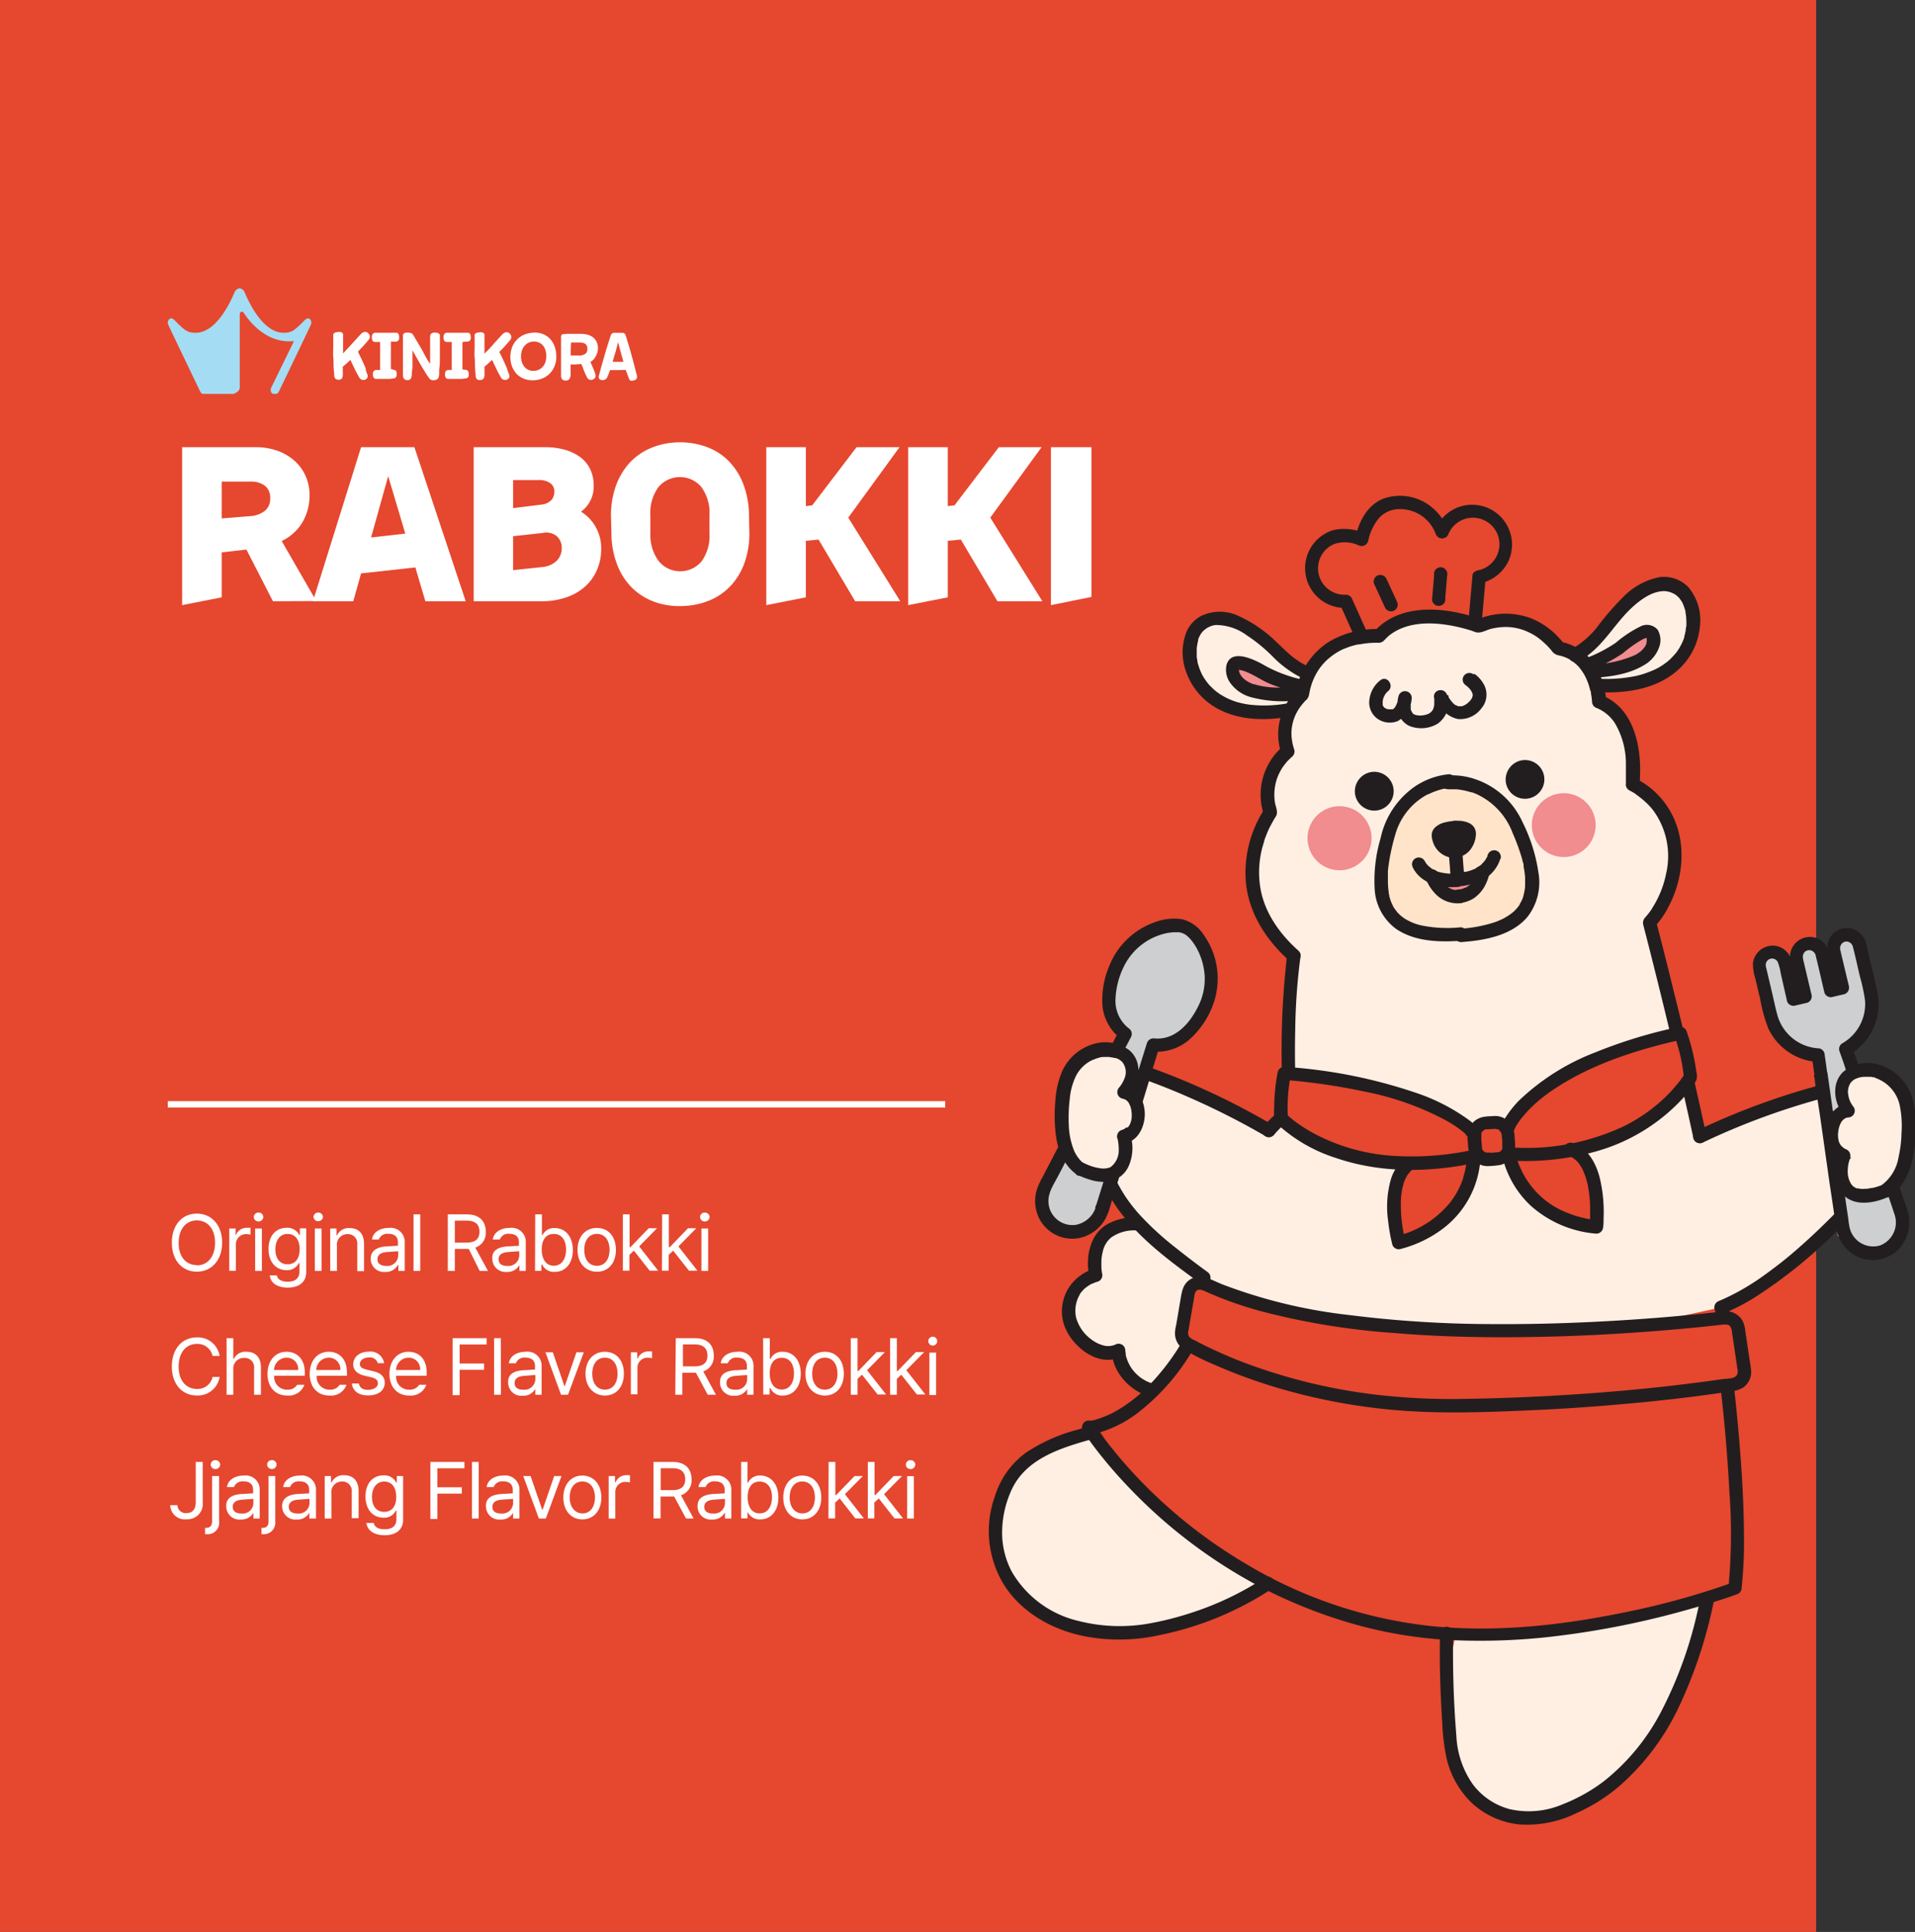 <svg xmlns="http://www.w3.org/2000/svg" viewBox="0 0 302.31 304.96"><rect x="0" y="0" width="302.31" height="304.96" fill="#333333" stroke="none"/><defs><style>.cls-1{fill:#e6472f;}.cls-2{fill:#ffefe3;}.cls-3{fill:#ffe4ca;}.cls-4{fill:#221e1f;}.cls-5{fill:#f18c8f;}.cls-6{fill:#cdcfd0;}.cls-7{fill:#fff;}.cls-8{fill:#a4dcf4;}.cls-9{fill:none;stroke:#fff;stroke-miterlimit:10;}</style></defs><title>자산 6</title><g id="레이어_2" data-name="레이어 2"><g id="레이어_1-2" data-name="레이어 1"><rect class="cls-1" width="286.7" height="304.96"/><path class="cls-2" d="M177.57,184.08c.83-1.2.45-2.25.51-3.83s1.07-2.9,1.3-4.44a2.79,2.79,0,0,1,.75-1.59,2.94,2.94,0,0,1,4.56-3.42c4.72,3.2,10.09,5.22,15,8.1l2.62-1.51L203.39,164l.86-13.13s-6.86-5-6.58-12.5,2.87-10.08,2.87-10.08l.64-7.06,2.74-3.75-.29-5.46s-9.1,2.88-13.54-3.17-1.28-9.57-1.28-9.57l4-1.75,5.79,2.73,5.56,4.13,2.52,1.38s4.51-5.89,10.05-5.39a14,14,0,0,1,16-1.83s9.07-3.06,12.66,3l3.2,1.1,4.19-2.84s7.11-8.9,11.42-7.37S266,102.72,266,102.72l-4.54,4-9.38,1.72,0,2.12s5,3.13,5.37,7.27a47.09,47.09,0,0,1,.22,6A20.61,20.61,0,0,1,263.8,131c1.86,4.16-3.42,14.63-3.42,14.63s9.1,39.35,9.28,40.32c.09.49.57,5.18,1,9.61a67.87,67.87,0,0,0-6.82,9.27,39.45,39.45,0,0,0-3.36,8.52c-.06.19-.51,1.59-.7,2.26s-1.16,2.29-1.14,2.25a12.14,12.14,0,0,0-1.36,7.67c-7.57.4-14.88-.11-22.22,2.78-6.55,2.58-11.87,11.08-8.51,18.12.83,1.73,1.7,3.39,2.64,5-1.89,0-3.79,0-5.69,0-1.57,0-3.19,0-4.77.08,0,0-.21-.07-.92-.09h-.21c-.11-.08-.24-.19-.45-.32-.4-.25-.66-.41-.83-.5l-.35-.27c-1.31-1-2.67-2-4-3q-3.63-2.75-7.21-5.54c-2.73-2.13-5.44-4.27-8.16-6.41-.17-2.56-.32-5.12-.47-7.67-.49-7.82-1.18-15.72-2.43-23.46,0-.27-.09-.54-.14-.82a6,6,0,0,1-3.07-1.63,4.44,4.44,0,0,1-.64-1.11,49.63,49.63,0,0,1-5.91-4.12,45.51,45.51,0,0,1-7.36-8.31A2.8,2.8,0,0,1,177.57,184.08Z"/><polygon class="cls-2" points="267.16 179.67 279.18 174.94 287.76 171.49 289.91 192.82 271.7 206.37 257.64 209.43 267.16 179.67"/><path class="cls-2" d="M269.56,252.32s-7.44,36.29-30.43,34.51S235.57,241,235.57,241Z"/><path class="cls-2" d="M202,248.42s-19.93,12.18-29.38,9.68-14.36-9.53-14.88-12.19,1.72-12.51,1.72-12.51l6.3-5.08L180,224.69Z"/><path class="cls-2" d="M192.92,198.31l-7,23.62-6.67-3.77-3.13-4.83s-7-1.28-7.37-5.32a8,8,0,0,1,2.37-6.47l1.43-.61s-.37-5.14,1.24-6,8.2-3.76,8.2-3.76Z"/><path class="cls-2" d="M168.68,178.13c-.28-1.38-.53-2.77-.8-4.15-.34-1.66-.58-3.74.61-5.16s4.34-1.76,6.14-2.63c3.4-1.66,5.37,3.85,2.06,5.54a4.85,4.85,0,0,1,.95.74,5.4,5.4,0,0,1,1.18,1.75c.07.16.13.32.19.48a.5.5,0,0,0,.05.13,3,3,0,0,1,.4,2.3.9.9,0,0,1,0,.16,3.66,3.66,0,0,0-2.34,3,3.16,3.16,0,0,1,1.27,3.08,3.05,3.05,0,0,1-3.47,2.34c-1.64-.12-3.35-.06-4.68-1.19a6.74,6.74,0,0,1-2.12-4.54A3.13,3.13,0,0,1,168.68,178.13Z"/><path class="cls-2" d="M290.85,176a8.33,8.33,0,0,1,1.34-.22,5.2,5.2,0,0,1-.94-3.71,3,3,0,0,1,2.95-2.4,3,3,0,0,1,1.29-.05l.64.15a2,2,0,0,1,.82.32,2.55,2.55,0,0,1,2.69,1.9,17.53,17.53,0,0,1,1.12,6.27,2.87,2.87,0,0,1,1.11,2c.62,4.63-4.6,8.91-9,7.42-1.87-.63-2-3.27-.95-4.58.11-.12.21-.25.31-.38a3.25,3.25,0,0,1-.4-.15,5.39,5.39,0,0,1-2.41-2.07C288.45,179.05,289,176.49,290.85,176Z"/><path class="cls-3" d="M228.71,123.45a11.28,11.28,0,0,1,10.82,7.06c3.41,7.7,5.12,16-8.94,17.1"/><path class="cls-3" d="M228.71,123.45a11.26,11.26,0,0,0-9.59,8.64c-2.19,8.14-2.59,16.62,11.47,15.52"/><path class="cls-1" d="M232.78,98.55s-5.31-2.66-8.87-1.58-7.89,3-7.17,3.41-2.13.11-2.13.11a56.65,56.65,0,0,0-1.9-5.53c-.23,0-5.59-.95-5.66-5.64s6.85-5,6.85-5l1.12.61s2.38-5.75,4.56-5.49,5.78.84,5.78.84l2.2,3.66s3.74-3.8,5.53-3.22,4.31,3.63,4.31,3.63L236,88.61l-2.12,2.48Z"/><path class="cls-1" d="M238,177.48l8.76-8.47,17.71-5.88,1.28,1.39,1.11,5.48s-8.94,9.32-11.27,10-7,1.71-7,1.71l3.07,4.58.82,7.42L243,190.15l-5-7.64-5.62.48L229,191.44l-8.51,5-.92-6.33,1.85-6.16-11.8-3.15-7.3-3.43.41-7.88,8.58,1L221.86,173l8.86,4.2L233,178.5A5.24,5.24,0,0,1,238,177.48Z"/><path class="cls-4" d="M238.9,123.26a1.8,1.8,0,1,0,1.65-1.94A1.79,1.79,0,0,0,238.9,123.26Z"/><path class="cls-4" d="M215.26,125.09a1.8,1.8,0,1,0,1.65-1.93A1.81,1.81,0,0,0,215.26,125.09Z"/><path class="cls-4" d="M229.77,134.31c.21-.12,2.74-2.9,2.74-2.9l-3.69-.45-1.91.65Z"/><path class="cls-5" d="M233.09,138.8l-5.43.42,2,2.21L232,141Z"/><circle class="cls-5" cx="248.06" cy="129.47" r="5.06" transform="matrix(0.95, -0.3, 0.3, 0.95, -27.64, 81.67)"/><circle class="cls-5" cx="211.46" cy="132.31" r="5.06" transform="translate(20.12 292.34) rotate(-71.94)"/><polygon class="cls-5" points="203.93 108.65 197.38 105.22 195.38 104.86 194.88 107.51 198.29 109.09 204.25 109.54 203.93 108.65"/><path class="cls-5" d="M251.78,104.53l5.43-3.76L260,99.66l1.47,2a20.75,20.75,0,0,1-2.76,2.89c-.59.25-6.51,1.57-6.51,1.57Z"/><path class="cls-6" d="M280.18,149.54l1.94,2,1.33-2.23,3.8-.3,1,.95,2.12-2.08,2-.15,1.36,5.09,1.94,7.37-2.22,3.69-1.39,1.28.85,3.49-2.45,1.47a1.15,1.15,0,0,1,.07.69q-.06.38-.09.75a7.29,7.29,0,0,0,.13,1.62c0,.17.08.34.13.51a1.27,1.27,0,1,1-2.39.86,8.85,8.85,0,0,1-.28-4.09l-.74-4s-7.39-.4-7.9-4.63-1.81-11-1.81-11Z"/><path class="cls-6" d="M289.28,183.67c.09.11.15.23.23.34.14.3.29.6.45.89a3.88,3.88,0,0,0,4.16,4.44,3.78,3.78,0,0,0,2.49-1.14,4.18,4.18,0,0,0,1.62-.93l.17.08,2,5.49-1.85,3.48-4,1.75-4.46-3-.9-11.59A.75.75,0,0,0,289.28,183.67Z"/><polygon class="cls-6" points="180.07 169.36 182.4 164.64 186.01 164.95 191.49 157.4 189.95 149.41 184.85 145.32 176.24 151.29 175.1 158.68 176.57 162.19 176.86 164.62 180.07 169.36"/><polygon class="cls-6" points="174.95 185.73 173.36 193.46 167.76 194.62 164.58 191.36 164.24 186.93 167.91 181.69 170.27 184.54 174.95 185.73"/><path class="cls-1" d="M273.36,208.21,231.58,210l-32.85-3.41-10.35-4-1.8,9.15-3.7,7.62-11,5.92s10.38,14,17.16,18.21,27,12.41,27,12.41l20.89,2,20.87-3,16.71-4.1L274,234.15l-1.39-15.54,2.68-2.34Z"/><path class="cls-4" d="M176.66,185.9c-.46,1.48-.92,2.95-1.37,4.43a10,10,0,0,1-.81,2.11,6.29,6.29,0,0,1-3.39,2.8,5.84,5.84,0,0,1-7.22-3.31,6.18,6.18,0,0,1-.11-4.38,10.8,10.8,0,0,1,.81-1.72l2.39-4.6c.63-1.2,2.53-.29,1.9.92L167,185.71c-.66,1.26-1.56,2.57-1.49,4a3.79,3.79,0,0,0,4.41,3.62,4.16,4.16,0,0,0,2.57-1.74,5.8,5.8,0,0,0,.41-.78c.13-.28,0,.09,0-.11s.15-.47.23-.71c.47-1.51.94-3,1.4-4.54a1.1,1.1,0,0,1,1.24-.84,1.06,1.06,0,0,1,.84,1.24Z"/><path class="cls-4" d="M175.43,165.06l1.24-2.36.26,1.26a7.43,7.43,0,0,1-2.88-5.07,13.54,13.54,0,0,1,1-6.25,12,12,0,0,1,7.32-7.09,8.46,8.46,0,0,1,4.2-.45,5.62,5.62,0,0,1,3.41,2.41,11.92,11.92,0,0,1,1.4,11.39,13.7,13.7,0,0,1-3.77,5.33,7.87,7.87,0,0,1-5.8,1.75l1.24-.84L180.67,173l-.35,1.12a1.08,1.08,0,0,1-1.24.83,1.06,1.06,0,0,1-.83-1.24l2.43-7.84.35-1.11a1.1,1.1,0,0,1,1.24-.84c3.11.28,5.41-2.2,6.73-4.78a9.58,9.58,0,0,0,1.18-5,10.36,10.36,0,0,0-1.31-4.54,7.82,7.82,0,0,0-1.1-1.52,4.93,4.93,0,0,0-.65-.56s-.17-.11,0,0l-.17-.09a3,3,0,0,0-.36-.16c-.14-.06.18.05,0,0l-.17-.05-.3-.06-.37,0c-.21,0,0,0,0,0h-.3q-.39,0-.78.06a5,5,0,0,0-.76.14,9.77,9.77,0,0,0-6.31,4.85,12.84,12.84,0,0,0-1.51,5.65,5.52,5.52,0,0,0,2.21,4.55,1.05,1.05,0,0,1,.26,1.26L177.34,166c-.63,1.2-2.54.29-1.91-.92Z"/><path class="cls-4" d="M299.72,186.92c.43,1.29.87,2.57,1.3,3.86a6.25,6.25,0,0,1-1.11,6.22,5.72,5.72,0,0,1-7.35,1,6.23,6.23,0,0,1-2.73-4.38q-.48-3.41-1-6.81l-1.5-10.58c-.3-2.1-.7-4.21-.9-6.32,0,0,0-.06,0-.09a1.05,1.05,0,1,1,2.1-.17l2.1,14.76c.38,2.68.76,5.37,1.15,8a12.76,12.76,0,0,0,.21,1.38,3.82,3.82,0,0,0,4.79,2.81,3.88,3.88,0,0,0,2.3-4.9c-.45-1.36-.91-2.71-1.36-4.07a1.05,1.05,0,0,1,2-.72Z"/><path class="cls-4" d="M286.45,169.78l-.45-3.15.85,1a9.25,9.25,0,0,1-7.69-5.27,23.54,23.54,0,0,1-1.3-4.72c-.25-1-.49-2.07-.74-3.11a8.2,8.2,0,0,1-.4-2.44,3.15,3.15,0,0,1,3.82-2.74,3.24,3.24,0,0,1,2.37,2.55l1.29,5.46-1.35-.64,1.84-.43-.64,1.35-.74-3.15c-.16-.66-.32-1.32-.47-2a6.61,6.61,0,0,1-.27-1.45,3.15,3.15,0,0,1,5.27-2.32c.94.91,1.07,2.36,1.36,3.57l.87,3.66-1.36-.64,1.84-.43-.63,1.35c-.39-1.64-.78-3.27-1.16-4.91a4.64,4.64,0,0,1-.12-2.83,3.14,3.14,0,0,1,4.4-1.64,3.54,3.54,0,0,1,1.66,2.52c.23,1,.47,2,.7,3,.35,1.46.73,2.91,1,4.38a9.21,9.21,0,0,1-4.4,9.71l.39-1.23,1,2.9c.43,1.29-1.56,2-2,.72-.32-1-.65-1.94-1-2.9a1.06,1.06,0,0,1,.39-1.23,7.14,7.14,0,0,0,3.64-6.8,27.37,27.37,0,0,0-.8-3.76c-.37-1.53-.69-3.08-1.09-4.61a1.13,1.13,0,0,0-.71-.87,1,1,0,0,0-1.16.4,1.07,1.07,0,0,0-.17.6c0,.08,0,.38,0,.1,0,0,0,0,0,.07l.18.77,1.18,4.94a1.1,1.1,0,0,1-.64,1.36l-1.84.43a1.07,1.07,0,0,1-1.35-.63c-.46-1.91-.87-3.84-1.36-5.74a1.1,1.1,0,0,0-1-1s-.46.05-.23,0-.21.07-.21.08a.87.87,0,0,0-.31.2,1.1,1.1,0,0,0-.28,1c0-.29,0,0,0,.07s.09.4.14.61c.14.61.29,1.22.43,1.83l.75,3.15a1.08,1.08,0,0,1-.63,1.36l-1.84.43a1.08,1.08,0,0,1-1.36-.63l-1-4.42a9.39,9.39,0,0,0-.42-1.66,1,1,0,0,0-1.95.36c0,.06.06.47,0,.15v0c0,.09.05.18.07.28l.24,1c.22.95.45,1.9.67,2.85.29,1.22.54,2.47.88,3.68a7.18,7.18,0,0,0,6.59,5.17,1.08,1.08,0,0,1,.85,1c.15,1.05.3,2.09.44,3.14a1.07,1.07,0,0,1-1,1.14,1.08,1.08,0,0,1-1.13-1Z"/><path class="cls-4" d="M213.88,100.62l-2.4-5.35,1.08.69a6.28,6.28,0,0,1-2.12-12.27,7.88,7.88,0,0,1,5,.5l-1.5.75c.57-2.53,1.78-5.06,4.28-6.16A7.86,7.86,0,0,1,225.94,80a8.13,8.13,0,0,1,2.61,3.62l-1.94-.1A6.29,6.29,0,1,1,238,88.84a6.47,6.47,0,0,1-4.47,3.27l1-.85q-.28,3.15-.56,6.31a1.07,1.07,0,0,1-1.24.84,1.09,1.09,0,0,1-.84-1.24c.19-2.11.38-4.21.56-6.32,0-.5.53-.76,1-.85a4.19,4.19,0,1,0-4.84-5.59,1.07,1.07,0,0,1-1.95-.1,6,6,0,0,0-5.88-3.94,4.28,4.28,0,0,0-3.14,1.48A8.13,8.13,0,0,0,216,85.34a1.07,1.07,0,0,1-1.5.75,5.26,5.26,0,0,0-3.9-.21,4.17,4.17,0,0,0,1.79,8,1.09,1.09,0,0,1,1.07.69l2.4,5.35a1.05,1.05,0,0,1-.63,1.35,1.08,1.08,0,0,1-1.36-.63Z"/><path class="cls-4" d="M228.46,90.8l-.3,3.49,0,.5a1.05,1.05,0,1,1-2.07-.4l.3-3.49,0-.5a1.06,1.06,0,0,1,.44-.67,1.07,1.07,0,0,1,.8-.17,1.09,1.09,0,0,1,.84,1.24Z"/><path class="cls-4" d="M218.91,91.45l1.47,3.18.21.46a1.06,1.06,0,0,1-.64,1.35,1.07,1.07,0,0,1-1.35-.63l-1.47-3.19-.21-.46a1.06,1.06,0,0,1,.63-1.35,1.1,1.1,0,0,1,1.36.64Z"/><path class="cls-4" d="M235,182l1.26-.1.22,0c.12,0-.07,0-.09,0a.66.66,0,0,1,.15-.05l.14,0c.15-.05,0,0,0,0s.2-.13.25-.16.12-.1,0,0l0,0s.16-.14.16-.2-.12.22,0,0,.05-.09.07-.14.06-.11,0-.13,0,.25,0,0a2,2,0,0,0,0-.26c0-.12,0,.09,0,.09s0-.13,0-.15v0c0-.19,0-.39,0-.58,0-.42-.08-.83-.1-1.25,0-.21,0,0,0,0a.66.66,0,0,0-.05-.15s-.11-.3-.05-.15,0-.08-.09-.13-.07-.12-.09-.12.15.14,0,0-.17-.18-.22-.19.18.1.07,0a.33.33,0,0,1-.13-.07l-.1,0c-.2-.09.05,0,.05,0s-.24,0-.3-.06c-.22,0,.05,0,.05,0a.75.75,0,0,0-.15,0h0l-.27,0-.8.06-.23,0h-.1c-.13,0-.06.06.05,0a.66.66,0,0,1-.15,0l-.14.05c-.12,0-.06,0,0,0-.06,0-.17.11-.22.14s-.08.05-.08.07.13-.14,0,0-.19.16-.19.22.09-.16,0,0,0,.08-.07.13a.42.42,0,0,1,0,.1c-.07.11,0-.17,0-.05a2.38,2.38,0,0,1,0,.26c0,.16,0,0,0-.05a.81.81,0,0,1,0,.16l0,.41c0,.48.08,1,.11,1.45,0,0,0,.16,0,0s0,0,0,.09a.78.78,0,0,0,0,.14c.05.14,0,0,0,0s.15.21.19.27-.07-.07-.06-.06.1.1.13.13a.48.48,0,0,1,.11.09c.09.08-.2-.11,0,0s.2.13.27.12-.25-.06,0,0l.15,0,.15,0h0a1.07,1.07,0,0,1,1.14,1,1.08,1.08,0,0,1-1,1.14,3.06,3.06,0,0,1-2.85-1.52,4.9,4.9,0,0,1-.45-2.06,6.17,6.17,0,0,1,0-1.87,3.08,3.08,0,0,1,2.48-2.32c.51-.09,1-.09,1.55-.13a3.08,3.08,0,0,1,2.72,1.23,3.9,3.9,0,0,1,.61,2.1,11,11,0,0,1,.07,1.82,3,3,0,0,1-2.38,2.58,14.27,14.27,0,0,1-1.73.17A1.06,1.06,0,0,1,235,182Z"/><path class="cls-4" d="M239.44,182.75c-.09-.46,0-.17,0,0a5.82,5.82,0,0,0,.2.68c.12.35.26.7.41,1l.27.6.07.12c.11.22-.12-.21,0,0l.2.36a13,13,0,0,0,.91,1.41c.18.25.36.48.56.71s.2.24.3.36c-.12-.14.2.21.25.26a13.35,13.35,0,0,0,3.48,2.6,17.67,17.67,0,0,0,6.17,1.78l-1.24.83c0-.09,0-.18,0-.27s0-.2,0-.3,0,.13,0,.05,0-.15,0-.23c0-.82,0-1.65,0-2.47a21.37,21.37,0,0,0-.37-3.18,1.86,1.86,0,0,0-.05-.19l-.09-.37c-.07-.27-.15-.55-.24-.81s-.18-.5-.28-.74l-.15-.33a.76.76,0,0,0-.09-.18c.06.1,0,0,0,0a8,8,0,0,0-.48-.75,2.29,2.29,0,0,0-.43-.49l-.29-.25s-.37-.25-.2-.15a4.09,4.09,0,0,0-.79-.38,1.06,1.06,0,1,1,.92-1.9c2.27.84,3.49,3.17,4.06,5.39a23.06,23.06,0,0,1,.61,6.36c0,.54,0,1.08-.1,1.62a1.08,1.08,0,0,1-1.24.83,17.59,17.59,0,0,1-10.22-4.45,15.53,15.53,0,0,1-3.88-5.89,9.86,9.86,0,0,1-.43-1.5,1.06,1.06,0,0,1,1-1.13,1.08,1.08,0,0,1,1.14,1Z"/><path class="cls-4" d="M205.29,151.08a96.87,96.87,0,0,0-.82,11.54q-.08,3.38,0,6.75c0,1.36-2.07,1.53-2.1.16a128.78,128.78,0,0,1,.71-17.78c0-.36.08-.72.13-1.08.19-1.34,2.27-.94,2.08.41Z"/><path class="cls-4" d="M179.42,194.23a6.26,6.26,0,0,0-4,1.11,4,4,0,0,0-.82.94,4.07,4.07,0,0,0-.51,1.28,7.73,7.73,0,0,0-.22,1.43c0-.24,0,.07,0,.09v.36c0,.19,0,.38,0,.57a7.15,7.15,0,0,0,.15,1.21,1.07,1.07,0,0,1-.7,1.08l-.36.11-.34.14-.22.1-.08,0a8.55,8.55,0,0,0-1.12.77h0a.8.8,0,0,1-.13.13c-.08.09-.17.18-.25.28l-.25.3-.09.12,0,.07a5,5,0,0,0-.6,3.67,6.34,6.34,0,0,0,2.35,3.4,5.38,5.38,0,0,0,2,1,2.83,2.83,0,0,0,2-.22,1.06,1.06,0,0,1,1.41.91c0,.22.05.43.08.65s0,.06,0,0c0,.07,0,.13,0,.19s.07.25.11.38a5.78,5.78,0,0,0,.35.9,6.54,6.54,0,0,0,.46.8,5.86,5.86,0,0,0,.76.89,6.19,6.19,0,0,0,2.63,1.53,1.09,1.09,0,0,1,.84,1.24,1.07,1.07,0,0,1-1.24.84c-3.16-.86-6-3.8-6.13-7.21l1.41.91c-3.5,1.66-7.52-1.54-8.79-4.68a6.9,6.9,0,0,1,2.51-8.22,6.59,6.59,0,0,1,2-1l-.69,1.07c-.61-2.93.13-6.68,3-8.2a9.17,9.17,0,0,1,5-1,1.07,1.07,0,0,1,.84,1.24,1.09,1.09,0,0,1-1.24.84Z"/><path class="cls-4" d="M268,178.42a110.81,110.81,0,0,1,12.8-5.17c2.12-.71,4.25-1.36,6.42-1.93a1.09,1.09,0,0,1,1.35.64,1.06,1.06,0,0,1-.64,1.35A111.91,111.91,0,0,0,270,179.8l-1.28.6a1.06,1.06,0,0,1-1.36-.63,1.07,1.07,0,0,1,.64-1.35Z"/><path class="cls-4" d="M291.26,193a76.4,76.4,0,0,1-14.57,12,36.71,36.71,0,0,1-4.63,2.37l.63-1.35.54,1.63c.43,1.29-1.56,2-2,.72l-.54-1.63a1.08,1.08,0,0,1,.63-1.36c5.53-2.31,10.38-6.28,14.75-10.32q1.82-1.7,3.56-3.47a1.06,1.06,0,1,1,1.61,1.37Z"/><path class="cls-4" d="M296.91,187.17a6.82,6.82,0,0,0,2.8-4.49,19.26,19.26,0,0,0,.47-3.78,16.48,16.48,0,0,0-.24-4.21,5.87,5.87,0,0,0-3.09-4.19,5.37,5.37,0,0,0-.65-.29,2.37,2.37,0,0,0-.34-.13c.26.08.17,0,.11,0-.21,0-.42-.08-.64-.1l-.24,0s-.33,0-.08,0h-.62a3.5,3.5,0,0,0-1.27.24,2.08,2.08,0,0,0-1,.75,2.56,2.56,0,0,0-.35,1.83,3.88,3.88,0,0,0,.85,1.94,1.06,1.06,0,0,1-.79,1.65c-.08,0-.37.06-.17,0s-.16.06-.23.08l-.18.08c.15-.07.1-.06,0,0a2,2,0,0,0-.55.53,3.84,3.84,0,0,0-.5,1.52,3.71,3.71,0,0,0,.07,1.5,1.93,1.93,0,0,0,.51.89c-.16-.18.15.12.22.18l.16.12c-.23-.18-.09-.06,0,0s.64.26.11.08a1.08,1.08,0,0,1,.74,1.5l-.06.18c.12-.34,0,0,0,.07s0,.17-.07.26a6.38,6.38,0,0,0-.19,1.55,3.62,3.62,0,0,0,.37,1.65,1.81,1.81,0,0,0,1.06,1c.2.08,0,0,.17,0l.44.08a2.66,2.66,0,0,0,.58,0c.24,0,.49,0,.73-.06l.43-.08c.35-.06-.19,0,.14,0a9.93,9.93,0,0,0,1.6-.51,1.05,1.05,0,0,1,.72,2c-1.78.78-4.25,1.27-6,.31-2.58-1.37-2.74-4.94-1.77-7.37l.75,1.5c-2.15-.71-3-2.95-2.74-5.07.22-1.83,1.46-4.09,3.58-4.11-.26.55-.52,1.1-.79,1.65-1.45-1.88-1.86-4.93,0-6.71a6,6,0,0,1,5.55-1.18,7.77,7.77,0,0,1,5.13,4.61,12.19,12.19,0,0,1,.78,4.36,27.85,27.85,0,0,1-.29,4.91c-.43,2.68-1.5,5.48-3.9,7C297,189.62,295.75,187.89,296.91,187.17Z"/><path class="cls-4" d="M199.86,179.39a120.36,120.36,0,0,0-13.19-6.62q-3.16-1.36-6.42-2.51a1.06,1.06,0,0,1-.49-1.41,1.09,1.09,0,0,1,1.41-.49,115.12,115.12,0,0,1,18.28,8.37l1.33.75a1.1,1.1,0,0,1,.49,1.42,1.07,1.07,0,0,1-1.41.49Z"/><path class="cls-4" d="M176.27,186.45c.2.4.37.73.66,1.23s.52.87.8,1.29a25.86,25.86,0,0,0,2,2.58,46.73,46.73,0,0,0,6,5.51c1.64,1.32,3.32,2.58,5,3.81a1.07,1.07,0,0,1,.12,1.49,1.09,1.09,0,0,1-1.49.12c-4.76-3.46-9.77-7.13-13.13-12a27.22,27.22,0,0,1-1.89-3.27,1.06,1.06,0,0,1,2-.72Z"/><path class="cls-4" d="M169.83,185.3c-2.1-1.58-3-4.2-3.21-6.71a25.58,25.58,0,0,1,0-5,13.7,13.7,0,0,1,1.06-4.5,7.86,7.86,0,0,1,5.4-4.41,6.3,6.3,0,0,1,5.22,1.12c2.18,1.88,1.63,5.24-.16,7.18l-.6-1.72c2.13.21,3.15,2.66,3.18,4.51s-.89,4.16-2.93,4.64c.22-.45.43-.9.64-1.35a7.08,7.08,0,0,1-.32,5.16,4.22,4.22,0,0,1-2.95,2.26,6.67,6.67,0,0,1-3.16-.29,10.85,10.85,0,0,1-2-.8c-1.19-.64-.28-2.55.92-1.9a9.84,9.84,0,0,0,1.56.66,8.93,8.93,0,0,0,1.47.3,3.91,3.91,0,0,0,.84-.05,2.63,2.63,0,0,0,.54-.18,3.27,3.27,0,0,0,1.28-2.67,7.34,7.34,0,0,0-.11-1.4c0-.08,0-.16-.05-.25.06.33,0,.12,0,0s0-.11-.05-.16a1.08,1.08,0,0,1,.64-1.36,2.33,2.33,0,0,0,.31-.11c.27-.1-.1.1.11-.05l.38-.27,0,0L178,178c.06-.07.12-.13.17-.2s.18-.26.08-.1c.05-.09.1-.18.14-.27a3.16,3.16,0,0,0,.27-1.4,4.54,4.54,0,0,0-.3-1.64,2,2,0,0,0-.28-.44c-.17-.23.14.12-.05-.07a1.54,1.54,0,0,0-.19-.17l-.18-.14c.23.17,0,0,0,0s-.47-.14-.12-.07c-.11,0-.21-.06-.31-.07a1.06,1.06,0,0,1-.6-1.72,4.35,4.35,0,0,0,.33-.42s.15-.22.1-.14a1.75,1.75,0,0,1,.13-.23,5.47,5.47,0,0,0,.33-.69,2.56,2.56,0,0,0-.35-2.58,2.5,2.5,0,0,0-1-.63l-.15,0-.31-.08c-.22,0-.44-.08-.66-.1l-.28,0c.18,0,0,0-.08,0h-.49l-.55.05s.26-.09.08,0a2.19,2.19,0,0,1-.34.1,7.63,7.63,0,0,0-.72.26,4.45,4.45,0,0,0-1.11.6,5.51,5.51,0,0,0-1.73,2.05,10.39,10.39,0,0,0-.95,3.52,25.62,25.62,0,0,0-.15,4.29,11.71,11.71,0,0,0,.76,3.75,5.42,5.42,0,0,0,1.79,2.36,1.06,1.06,0,0,1-1.37,1.61Z"/><path class="cls-4" d="M270.6,252.52a73.1,73.1,0,0,1-5.48,16.74,38.27,38.27,0,0,1-9.63,12.81,28.27,28.27,0,0,1-6.63,4.14A17.73,17.73,0,0,1,240,288a12.87,12.87,0,0,1-7.82-3.56,14.25,14.25,0,0,1-3.83-6.94,32.9,32.9,0,0,1-.66-5.33c-.11-1.72-.2-3.43-.27-5.15-.1-2.58-.15-5.17-.12-7.76l0-1.4a1.06,1.06,0,0,1,2.11-.16,162,162,0,0,0,.5,16.34,14.47,14.47,0,0,0,2.59,7.61,10.71,10.71,0,0,0,5.8,3.92,13.6,13.6,0,0,0,8.44-.78,26.89,26.89,0,0,0,6.39-3.57,34,34,0,0,0,9.28-11.38A64.93,64.93,0,0,0,268,254.26c.17-.71.33-1.43.48-2.15a1.06,1.06,0,0,1,2.08.41Z"/><path class="cls-4" d="M267.49,170.73q.94,4.14,1.85,8.3a1.09,1.09,0,0,1-.64,1.35,1.05,1.05,0,0,1-1.35-.63q-.9-4.16-1.85-8.3a1.08,1.08,0,0,1,.63-1.35,1.06,1.06,0,0,1,1.36.63Z"/><path class="cls-4" d="M203.56,151.68c-3.78-3.37-6.64-7.82-6.92-13a18.39,18.39,0,0,1,2-9.29,13.55,13.55,0,0,1,1.07-1.8l-.19,1a10,10,0,0,1,.68-7.89,9.84,9.84,0,0,1,2.47-3l-.39,1.23A9.52,9.52,0,0,1,205,108.76l-.44.67a11.61,11.61,0,0,1,5.23-8.12,14.63,14.63,0,0,1,8.17-2l-1,.35c3.84-4.26,10.3-3.91,15.35-2.39.55.16,1.11.34,1.64.55l-.82,0a11.44,11.44,0,0,1,8.49-.25,12.12,12.12,0,0,1,4.59,3.22,8.75,8.75,0,0,1,.77.94l-.67-.43a8.14,8.14,0,0,1,5.44,3.64,12.42,12.42,0,0,1,1.72,4.74,8.33,8.33,0,0,1,.11,1l-.59-.87c4.88,2,6.1,7.87,5.91,12.61,0,.54-.05,1.08-.12,1.61-.19-.38-.39-.76-.58-1.15a12.89,12.89,0,0,1,5.46,5.16c2.62,4.54,2.2,10.31-.15,14.87a13.41,13.41,0,0,1-2.3,3.37c.06-.34.12-.69.19-1q1.49,5.72,2.89,11.47c.5,2,1,4,1.47,6.05a1.1,1.1,0,0,1-.63,1.36,1.08,1.08,0,0,1-1.36-.64q-1.61-6.71-3.3-13.4l-.9-3.51c-.05-.2-.11-.39-.15-.59a1.24,1.24,0,0,1,.3-1.2c.23-.26.45-.52.65-.79l.43-.6c.16-.24-.07.11,0-.05l.13-.2.27-.45a15.53,15.53,0,0,0,1.81-4.79,12.21,12.21,0,0,0-1.91-9.86,9,9,0,0,0-1.3-1.44,13.05,13.05,0,0,0-1.35-1.11l-.29-.2c-.12-.08.22.15.05,0l-.14-.09-.44-.26-.38-.2a1.09,1.09,0,0,1-.58-1.15,2.48,2.48,0,0,0,0-.27l0-.29c0-.09,0-.5,0-.32s0-.09,0-.13,0-.18,0-.27,0-.42,0-.63c0-.46,0-.92,0-1.38a12.46,12.46,0,0,0-1.74-6.19,6.23,6.23,0,0,0-3-2.44,1.05,1.05,0,0,1-.6-.87,10.53,10.53,0,0,0-.17-1.36c0-.11-.07-.29,0-.06,0-.11,0-.22-.07-.33s-.14-.51-.22-.76a10,10,0,0,0-.64-1.59c-.07-.15.08.13,0,0l-.12-.22a3.13,3.13,0,0,0-.21-.34,7,7,0,0,0-.6-.83,3.75,3.75,0,0,0-.53-.53,7,7,0,0,0-.7-.56,5.91,5.91,0,0,0-1.88-.78,1.8,1.8,0,0,1-1.15-.64c-.14-.19-.29-.37-.45-.55s-.13-.15,0,0l-.21-.22a4.67,4.67,0,0,0-.45-.44,11.15,11.15,0,0,0-1.18-1l-.34-.23-.17-.11a9.25,9.25,0,0,0-.88-.47,8.42,8.42,0,0,0-3.65-.85,10,10,0,0,0-2.39.31c-.77.21-1.64.77-2.43.49l-.54-.2h0l-.28-.09-.69-.2a24.6,24.6,0,0,0-3.69-.74c-2.85-.34-6.06-.1-8.42,1.8-.29.24-.52.51-.79.77a1.19,1.19,0,0,1-1,.35c.57,0,0,0-.13,0a15,15,0,0,0-1.9.12l-.59.09-.33.06-.19,0c.17,0,.1,0,0,0a14.14,14.14,0,0,0-1.45.41l-.75.29-.34.15-.25.13a10.5,10.5,0,0,0-1.52,1,8.78,8.78,0,0,0-2.31,2.76,9.52,9.52,0,0,0-.82,2.06c-.11.39-.18.79-.26,1.19a1.47,1.47,0,0,1-.51.84c.23-.23.12-.11,0,0s-.23.24-.34.37a6.4,6.4,0,0,0-.41.5l-.2.27-.07.1c.07-.11-.06.1-.08.12a7.19,7.19,0,0,0-1.16,3.76,8.13,8.13,0,0,0,.43,2.59,1.1,1.1,0,0,1-.39,1.23c-.13.09-.32.33-.1.07-.2.24-.46.45-.67.69l-.39.49-.21.28-.1.15c-.11.16,0-.06,0,0a9.57,9.57,0,0,0-.78,1.53,8,8,0,0,0-.4,3.91c.12.79.6,1.6.11,2.33l-.05.07c-.15.21.14-.23,0,0-.3.49-.58,1-.83,1.48s-.36.76-.52,1.15l-.24.61-.12.34-.06.18c.07-.22,0,.08,0,.1a15.24,15.24,0,0,0-.58,7.3c.65,3.9,3.08,7.28,6,9.88,1,.91-.35,2.51-1.37,1.61Z"/><path class="cls-4" d="M248.33,102.33c-.38.19,0,0,.14-.09s.6-.38.89-.59A14.32,14.32,0,0,0,252,99.16a45.2,45.2,0,0,1,4.19-4.87A11,11,0,0,1,262,91.1a5.4,5.4,0,0,1,4.51,1.56A8.08,8.08,0,0,1,268.34,99a10.46,10.46,0,0,1-3.73,7c-3.4,2.88-8.21,3.49-12.5,3.25a1.1,1.1,0,0,1-1.14-1c0-.51.4-1.17,1-1.13a23.53,23.53,0,0,0,6.26-.41,14.39,14.39,0,0,0,2.41-.77,9,9,0,0,0,1.9-1c.26-.18.51-.36.75-.56l.21-.18c.23-.19-.15.15.07-.05l.37-.38c.22-.22.43-.46.63-.7s.17-.22.25-.34.09-.13.14-.2c.16-.23-.11.19,0,0a9.47,9.47,0,0,0,.82-1.62l.13-.36c-.1.28,0-.1,0-.17a7.88,7.88,0,0,0,.2-.87c0-.26.08-.52.11-.79,0-.08,0-.47,0-.14,0-.14,0-.28,0-.42a8.83,8.83,0,0,0-.15-1.54c0-.29.06.18,0-.1,0-.11-.05-.21-.08-.31s-.15-.47-.24-.7l-.12-.28c-.14-.32.07.11-.06-.12s-.22-.36-.34-.52a2.56,2.56,0,0,0-.2-.26c-.16-.21.16.14,0,0s-.29-.27-.45-.4.17.07-.12-.08a4.68,4.68,0,0,0-.59-.3,3.53,3.53,0,0,0-1.14-.24c-1.83,0-3.54,1.2-4.92,2.43-3.09,2.76-4.93,6.83-8.78,8.71a1.07,1.07,0,0,1-1.35-.63,1.08,1.08,0,0,1,.63-1.35Z"/><path class="cls-4" d="M232.74,106.35a5,5,0,0,1,1.44,1.57,3.33,3.33,0,0,1-.33,3.91,4.17,4.17,0,0,1-3.7,1.67,4.31,4.31,0,0,1-2.56-1.65,7,7,0,0,1-1-1.67l2.05-.44a4.39,4.39,0,0,1-1.67,4.49,5.07,5.07,0,0,1-4.44.38,3.27,3.27,0,0,1-1.9-2.69,5.24,5.24,0,0,1,.14-2,1.06,1.06,0,0,1,2.08.4,4.4,4.4,0,0,1-2.21,3.51,3.38,3.38,0,0,1-3.35-.5,3.17,3.17,0,0,1-1.1-2.95,4.52,4.52,0,0,1,1.72-3c1.08-.84,2.27.9,1.2,1.74-.18.14.06-.08-.09.07s-.16.18-.24.27-.07.09-.09.13a2.68,2.68,0,0,0-.18.33,1.54,1.54,0,0,0-.17.46,1.8,1.8,0,0,0-.06.32c-.05.31,0-.17,0,.14,0,.11,0,.21,0,.31,0,.25,0-.09,0,.13a.81.81,0,0,0,.2.35,1.19,1.19,0,0,0,.44.27l.25.06s.36,0,.19,0a1.63,1.63,0,0,0,.31,0c-.21,0,.07,0,.1,0,.23-.11-.11.07.08,0s.22-.17.08,0a2.29,2.29,0,0,0,.21-.23l.09-.11c-.06.09-.07.1,0,0a3.5,3.5,0,0,0,.26-.51,2.44,2.44,0,0,0,.1-.24c.07-.2-.05.19,0,0s.07-.26.1-.39.05-.28.07-.41l2.08.4a2,2,0,0,0-.08.33c0,.11,0,.23-.05.34s0,.14,0,.22c0-.24,0-.09,0,0a3.71,3.71,0,0,0,0,.47c0,.11,0,.27,0,.06,0,.1,0,.19.08.29l.09.21c-.09-.19,0,0,.05.07s.22.23,0,.07a1.37,1.37,0,0,0,.23.19c.12.09-.15-.07,0,0l.12.06.14.06c.16.06-.14,0,0,0a2.5,2.5,0,0,0,.69.1,3.31,3.31,0,0,0,1.48-.3c-.05,0,.16-.11.21-.15s.21-.19.08-.06l.21-.23c.15-.18,0,.07.08-.13l.13-.26c0-.09.08-.23,0,0a5.05,5.05,0,0,0,.12-.56l0-.25c0-.15,0,.21,0-.06s0-.3,0-.45,0-.29-.05-.43a1,1,0,0,1,.83-1.1,1.06,1.06,0,0,1,1.21.66l.06.13c.09.21-.13-.22,0-.06s0,.1.08.14a6.88,6.88,0,0,0,.61.91s.27.3.1.12c.08.09.17.17.25.25l.28.22c.19.15-.12-.06.07,0s.21.11.32.15h0l.17,0,.19,0c-.13,0-.13,0,0,0s.35,0,.26,0a3.35,3.35,0,0,0,.57-.26,3.26,3.26,0,0,0,.82-.75,1.4,1.4,0,0,0,.29-.65c0-.13,0-.15,0,0a1.48,1.48,0,0,0,0-.21c0-.18,0,0-.06-.19a1.45,1.45,0,0,0-.28-.51,1.76,1.76,0,0,0-.24-.3c.16.17-.05,0-.08-.08a4.7,4.7,0,0,0-.55-.45,1.06,1.06,0,0,1-.11-1.49,1.08,1.08,0,0,1,1.49-.12Z"/><path class="cls-4" d="M250.09,104a22.67,22.67,0,0,0,5-2.55,18.29,18.29,0,0,1,3.81-2.53,2.24,2.24,0,0,1,2.77.47,3.2,3.2,0,0,1,.33,2.53,5.29,5.29,0,0,1-2.5,3.09c-2.46,1.48-5.49,1.86-8.3,2a1.06,1.06,0,0,1-.17-2.11,18.21,18.21,0,0,0,6.74-1.35,2.1,2.1,0,0,0,.26-.13l.08,0,.47-.29c.13-.09.26-.18.38-.28l.17-.14c.09-.07-.07.07-.07.07a.94.94,0,0,0,.1-.1,5.67,5.67,0,0,0,.51-.59c.13-.16-.05.08,0,0s.06-.09.08-.14l.15-.3s0-.1,0-.14,0,.23,0,.08.05-.19.06-.29,0-.17,0-.25,0,.15,0,.12,0-.1,0-.13,0-.16,0-.24c0-.26,0,0,0,0a2.3,2.3,0,0,1-.12-.34c0,.06.17.27,0,.1s.19.16.09.09l.15.07c.15.06,0,0,0,0s.2,0,.05,0a.38.38,0,0,0-.15,0c.15,0-.13,0-.17,0l-.44.17a19.67,19.67,0,0,0-3.19,2.24,26,26,0,0,1-5.4,2.76c-1.27.51-2-1.48-.72-2Z"/><path class="cls-4" d="M206,107.25a17.35,17.35,0,0,1-5.09-3.61,25.13,25.13,0,0,0-4.07-3.34,8.22,8.22,0,0,0-4.93-1.64,3.19,3.19,0,0,0-1,.28,3.68,3.68,0,0,0-.42.23l-.22.15c-.07.06-.49.45-.19.15a3.33,3.33,0,0,0-.36.39,1.66,1.66,0,0,1-.16.21c0,.05-.1.18.06-.09l-.09.15c-.09.16-.18.33-.26.5s-.07.18-.11.28c-.13.32,0-.13,0,.13a9.73,9.73,0,0,0-.24,1.31c0,.05,0,.11,0,.16s0-.28,0-.05,0,.23,0,.34,0,.51,0,.76.06.47.1.7c0,.08.1.47,0,.15,0,.13.07.26.1.39a9.47,9.47,0,0,0,.54,1.46c0,.06.21.42.08.17l.19.35a8.6,8.6,0,0,0,.49.74c.16.22.33.43.51.64s-.1-.11,0,0l.15.15.37.36a7.45,7.45,0,0,0,.67.57l.36.26.15.11c-.19-.13.09.05.13.07a10.8,10.8,0,0,0,2.09,1,3.33,3.33,0,0,0,.39.13l.58.15a13,13,0,0,0,1.36.26,20.38,20.38,0,0,0,6.41-.26,1.06,1.06,0,0,1,1.13,1,1.08,1.08,0,0,1-1,1.14c-3.7.66-7.78.67-11.21-1.08a10.64,10.64,0,0,1-5.2-5.8,8.87,8.87,0,0,1,0-6.49,5.23,5.23,0,0,1,2.36-2.53,6.9,6.9,0,0,1,6,.1,20.57,20.57,0,0,1,5.78,4c.93.85,1.79,1.77,2.8,2.53a12.89,12.89,0,0,0,2.68,1.57c1.25.55.33,2.45-.92,1.91Z"/><path class="cls-4" d="M205.43,109.47a31,31,0,0,1-5-1.55c-1.19-.49-2.23-1.24-3.42-1.75a6.62,6.62,0,0,0-.78-.3,4.44,4.44,0,0,0-.74-.14c.08,0-.25,0-.12,0s0,0,0,0,.1,0,.15-.08.19-.28.12-.15.07-.09,0-.11,0,.15-.05.17a1.24,1.24,0,0,1,0,.18c0,.13,0-.19,0-.16s0,.09,0,.12a1.94,1.94,0,0,0,0,.24s0,.07,0,.11-.07-.22,0-.1.12.35.18.52-.07-.13,0-.08a.83.83,0,0,1,.07.13,2.75,2.75,0,0,0,.19.28.41.41,0,0,1,.1.13c.1.14-.16-.15,0,0l.29.26.3.25.09.06c-.13-.09.09,0,.13.07a7,7,0,0,0,.92.43l.13,0,.32.1.7.17a13.41,13.41,0,0,0,1.67.23,23.7,23.7,0,0,0,4.45-.12,1.06,1.06,0,0,1,.16,2.11,19.39,19.39,0,0,1-7.7-.41,5.94,5.94,0,0,1-3.5-2.46,3.53,3.53,0,0,1-.46-2.67c.76-2.71,4.58-.74,6.06.12a21.68,21.68,0,0,0,6.2,2.27c1.33.3.93,2.38-.4,2.08Z"/><path class="cls-4" d="M239.74,123.19c0,.06,0,.11,0,.17s0-.12,0-.12a.67.67,0,0,0,.09.26.47.47,0,0,0,.06.15s-.14-.25,0-.11l.18.26c.12.15-.16-.15,0-.07l.09.09c.08.07.32.19,0,0l.23.13.09,0c.17.08-.26-.06,0,0l.26,0c.11,0,.17,0-.09,0h.14l.28,0c.14,0-.29.08-.09,0l.15,0,.15-.06c.09,0,.08-.09-.1,0,.06,0,.15-.09.22-.14l.1-.08c.11-.08-.19.2-.07,0s.13-.17.2-.24c-.15.15-.1.18-.06.1l.08-.14,0-.1c0-.09,0-.22,0,.06,0-.08.05-.17.06-.26s0-.07,0-.1c0-.2,0,.28,0,0a2.18,2.18,0,0,0,0-.25c0-.1-.08-.23,0,.06,0,0,0-.07,0-.1s-.07-.17-.1-.25.14.22,0,0l-.09-.13a.39.39,0,0,0-.08-.1c-.06-.09-.13-.08.06.06a1.62,1.62,0,0,1-.19-.18s-.18-.12,0,0,0,0,0,0-.2-.14-.28-.14.27.08.11,0l-.16,0c-.06,0-.33,0-.13,0s0,0,0,0h-.14l-.14,0c-.2,0,.24-.07.06,0a1.82,1.82,0,0,0-.3.11c-.18.07.18-.12.08,0l-.16.09-.08.07c-.21.17.12-.14,0,0s-.11.13-.17.2.13-.23,0,0a.64.64,0,0,0-.08.14l-.06.14c-.08.17.06-.25,0-.06l-.06.32c0,.09,0,.13,0-.12a1.62,1.62,0,0,1,0,.22,1.06,1.06,0,1,1-2.11.16,3.12,3.12,0,0,1,1.84-3,3.05,3.05,0,0,1,3.36.62,3.06,3.06,0,1,1-5.2,2.42,1.06,1.06,0,0,1,2.11-.16Z"/><path class="cls-4" d="M216.1,125a.88.88,0,0,1,0,.16c0,.18,0-.11,0-.11a.65.65,0,0,0,.08.26s0,.11.06.14-.14-.24-.05-.1l.19.26c.11.15-.17-.15-.06-.07l.09.09c.09.07.33.19,0,0l.23.13.1,0c.17.08-.27-.06,0,0l.27,0c.1,0,.17,0-.1,0H217l.28,0c.14,0-.28.07-.09,0l.15-.05.15-.07c.09,0,.08-.08-.1.06.07-.06.15-.09.22-.15a.39.39,0,0,0,.1-.08c.11-.07-.19.2-.06.06a2.31,2.31,0,0,1,.2-.24c-.16.15-.11.18-.06.09l.07-.14,0-.09c0-.1,0-.22,0,.06a2.44,2.44,0,0,0,.06-.26.36.36,0,0,0,0-.11c0-.19,0,.29,0,0a2.11,2.11,0,0,0,0-.25c0-.1-.08-.24,0,.06l0-.11-.1-.25c-.07-.18.14.23,0,.06l-.09-.13a.76.76,0,0,0-.08-.11c-.06-.09-.13-.07.06.07-.06,0-.12-.13-.19-.18s-.18-.12,0,0,0,0,0,0a.93.93,0,0,0-.29-.13s.27.08.11,0l-.16,0c-.05,0-.33,0-.13,0s0,0,0,0h-.28c-.2,0,.24-.07.06,0l-.3.11c-.18.08.19-.12.08,0l-.15.1-.09.06c-.21.17.12-.13,0,0a1.63,1.63,0,0,0-.17.2c-.13.15.12-.23,0-.06s-.05.1-.08.14l-.06.15c-.08.16.06-.25,0-.06s0,.21-.07.31,0,.14,0-.12a1.77,1.77,0,0,1,0,.23,1.05,1.05,0,0,1-2.1.16,3.09,3.09,0,0,1,1.83-3,3.05,3.05,0,0,1,3.37.62,3.06,3.06,0,0,1-2.55,5.22,3.08,3.08,0,0,1-2.65-2.8,1.05,1.05,0,0,1,1-1.13A1.07,1.07,0,0,1,216.1,125Z"/><path class="cls-4" d="M229.41,129.56a4.7,4.7,0,0,1,.75,0,4.21,4.21,0,0,1,1.78.37,2,2,0,0,1,.78.68,1.94,1.94,0,0,1,.27,1.2,4.29,4.29,0,0,1-.79,2.2,3.22,3.22,0,0,1-2.34,1.35,1.05,1.05,0,1,1-.17-2.1l.3,0-.28.06a2.55,2.55,0,0,0,.39-.13c.18-.07-.1.05-.1.06l.08,0,.17-.12c.08-.06.22-.23,0,0l.13-.13a1,1,0,0,0,.13-.16c.06-.07.17-.28,0,0,.06-.11.13-.22.19-.34l.08-.18,0-.09c0-.13-.05.13,0,.13s0-.15.05-.19a1.06,1.06,0,0,0,0-.19,2.2,2.2,0,0,0,.05-.37v.29a2.17,2.17,0,0,0,0-.36l.06.28s0-.07,0-.11.18.28.07.13-.13-.15,0,0,0,.06,0,0-.19-.09.11.06l-.11-.06-.2-.08c.37.16.12,0,0,0l-.27-.05a4.07,4.07,0,0,0-.49,0h-.47a1.05,1.05,0,1,1-.16-2.1Z"/><path class="cls-4" d="M229.57,131.66a6,6,0,0,0-.74.12l.27-.06a2.85,2.85,0,0,0-.48.13,1.34,1.34,0,0,0-.26.09c-.11,0-.34.2,0,0a1.18,1.18,0,0,0-.19.11.39.39,0,0,0-.1.08c.28-.2.17-.17.1-.08s.14-.26,0,0,0-.27,0-.13a.43.43,0,0,1,0,.11l0-.28a2.09,2.09,0,0,0,0,.35l-.06-.28a5.27,5.27,0,0,0,.25.7c.05.11-.12-.22-.06-.12l.06.09.09.16s.2.33.25.32-.19-.2-.08-.1l.06.07.16.13a.61.61,0,0,0,.16.13s-.24-.15-.11-.08l.08.05.18.09.09,0c.11.06-.27-.07-.11,0a3,3,0,0,0,.43.07h0a1.05,1.05,0,1,1,.17,2.1,3.62,3.62,0,0,1-3.57-2.7,2.68,2.68,0,0,1-.12-1.19,1.75,1.75,0,0,1,.59-1,3.3,3.3,0,0,1,1.5-.73,7.48,7.48,0,0,1,1.15-.2,1.05,1.05,0,1,1,.16,2.1Z"/><path class="cls-4" d="M230.86,134.58l.24,3.15,0,.44a1.05,1.05,0,1,1-2.1.17l-.25-3.15,0-.44a1.06,1.06,0,0,1,2.11-.17Z"/><path class="cls-4" d="M236.83,135.61a5.7,5.7,0,0,1-3.62,3.65,10.25,10.25,0,0,1-3,.65,1.07,1.07,0,0,1-1.14-1,1.1,1.1,0,0,1,1-1.14,11.88,11.88,0,0,0,1.3-.17c.05,0,.2,0,0,0l.12,0,.27-.07.52-.16.46-.19.18-.08.12-.05c.13-.07,0,0-.07,0,.2-.17.48-.27.69-.43l.29-.23c.13-.11,0,0-.05,0a.86.86,0,0,1,.14-.13,4.19,4.19,0,0,0,.39-.45l.15-.22s-.15.25-.07.11l.07-.11a3.78,3.78,0,0,0,.17-.35,1,1,0,0,0,.07-.15s0-.05,0-.07.06-.17,0,.1c-.15.43,0,.1,0,.1s0-.08,0-.1a1.06,1.06,0,1,1,2.08.4Z"/><path class="cls-4" d="M225,136s0,0,0,.08-.15-.27-.08-.15a.75.75,0,0,0,.07.12,2.9,2.9,0,0,0,.19.29l.14.17c.17.21-.19-.18,0,0a5.11,5.11,0,0,0,.42.39,2.48,2.48,0,0,1,.26.19l-.06,0,.18.1a5.79,5.79,0,0,0,.71.34l.2.08-.11,0a.42.42,0,0,1,.12,0l.46.12a10.22,10.22,0,0,0,1.22.17h.47c.27,0,.54,0,.82,0a1.06,1.06,0,0,1,.16,2.11c-2.48.18-5.44-.36-6.88-2.62a3,3,0,0,1-.32-.61,1.05,1.05,0,1,1,2-.72Z"/><path class="cls-4" d="M235.14,137.81a7,7,0,0,1-.49,1.53,5.62,5.62,0,0,1-2,2.46,4.88,4.88,0,0,1-2.23.74,1.06,1.06,0,0,1-1.13-1,1.08,1.08,0,0,1,1-1.14l.41-.05c.17,0-.13,0-.13,0l.1,0,.23-.07.35-.13s.14-.09.16-.08-.25.14-.12.06l.09,0a2.9,2.9,0,0,0,.29-.19l.15-.12s.22-.19.06,0,0,0,0,0l.11-.12a2.75,2.75,0,0,0,.22-.26,2.35,2.35,0,0,0,.19-.25c.13-.18-.12.2,0,.07l.09-.16a5.12,5.12,0,0,0,.27-.52,3.45,3.45,0,0,0,.2-.48.42.42,0,0,1,0-.1c0-.11-.1.31,0,.13l.06-.2c0-.14.08-.29.11-.44a1.06,1.06,0,0,1,2.07.41Z"/><path class="cls-4" d="M227,137.88a3.05,3.05,0,0,0,.13.32c0,.06.05.11.07.16s.17.31,0,0c.08.15.16.29.25.43a4.07,4.07,0,0,0,.33.48l.19.23c.14.17-.15-.15-.06-.06l.13.13c.15.15.32.29.49.43l.14.09c-.29-.21-.13-.08,0,0a2.21,2.21,0,0,0,.34.18l.19.09.09,0-.12,0,.43.11a3,3,0,0,0,.43,0c-.38,0-.08,0,0,0l.26,0a1.06,1.06,0,1,1,.16,2.11,4.86,4.86,0,0,1-3.57-1.21,7.1,7.1,0,0,1-1.64-2.28,3.71,3.71,0,0,1-.19-.46,1.06,1.06,0,0,1,2-.71Z"/><path class="cls-4" d="M237.06,177.54a5.44,5.44,0,0,1,.52-1,16.56,16.56,0,0,1,2.17-2.77,36,36,0,0,1,12.06-7.64,77.61,77.61,0,0,1,13.08-4,1.07,1.07,0,0,1,1.35.63,31.86,31.86,0,0,1,1.27,4.69c.11.58.21,1.15.28,1.73a2.48,2.48,0,0,1,0,1.35,1.74,1.74,0,0,0-.11.18,19.45,19.45,0,0,1-2.18,2.84,29.5,29.5,0,0,1-13.53,8.2,41.84,41.84,0,0,1-14.22,1.41,1.05,1.05,0,1,1,.4-2.07,36,36,0,0,0,18.57-3.49l.24-.13.37-.2c.28-.15.55-.31.82-.47.48-.29.95-.59,1.42-.9A28.12,28.12,0,0,0,262,174l.24-.21.09-.08.47-.44c.29-.27.57-.56.84-.84.45-.48.89-1,1.29-1.48s.58-.78.86-1.18c.09-.13-.17.27-.07.11s0-.06.05-.09l.09-.14a.41.41,0,0,0,.07-.11l-.1.54a27.18,27.18,0,0,0-1.53-6.66l1.36.64c-6.72,1.5-13.59,3.63-19.37,7.25a30.65,30.65,0,0,0-2.66,1.84c-.37.29-.73.59-1.08.89l-.24.22c-.14.11.15-.14-.06.05l-.44.42a16.58,16.58,0,0,0-1.39,1.51c-.18.21-.35.42-.51.64l-.18.26a.71.71,0,0,1-.1.14c-.15.21.12-.19,0,0a6.79,6.79,0,0,0-.65,1.22,1.06,1.06,0,0,1-1.41.49,1.08,1.08,0,0,1-.49-1.41Z"/><path class="cls-4" d="M233.69,183.19a15,15,0,0,1-6.17,10.95,19,19,0,0,1-6.36,3,1.07,1.07,0,0,1-1.35-.64,26.47,26.47,0,0,1-.66-3.66,16,16,0,0,1,.44-6.75,6.51,6.51,0,0,1,2.13-3.15c1.07-.84,2.27.9,1.2,1.74l-.12.09,0,0a1.45,1.45,0,0,0-.21.22l-.23.27s-.24.33-.15.19a5.83,5.83,0,0,0-.6,1.26,1.3,1.3,0,0,0-.06.2c0,.13-.07.25-.1.37s-.11.51-.15.76-.08.48-.1.73-.05.52-.05.67a23.43,23.43,0,0,0,.47,5.41c0,.08,0,.17.05.26s.07.32,0,.12,0,.15.05.22.05.21.08.31l-1.35-.63a15.64,15.64,0,0,0,8.55-5.41,12.85,12.85,0,0,0,1.73-3.06c.09-.23.18-.45.26-.68s0,.12,0-.15l.12-.38c.11-.38.2-.77.27-1.15s.11-.59.14-.89,0-.5,0-.07a1.09,1.09,0,0,1,1-1.14,1.05,1.05,0,0,1,1.13,1Z"/><path class="cls-4" d="M231.4,179.05c.33.37.1.12,0,0a8.14,8.14,0,0,0-.63-.54c-.35-.28-.71-.54-1.08-.79l-.17-.11s.21.13,0,0l-.4-.25-.91-.53a45.57,45.57,0,0,0-12.79-4.52,97.94,97.94,0,0,0-12.88-1.86l1.24-.83a27.32,27.32,0,0,0-.47,6.81l-.37-.72a10.35,10.35,0,0,0,1.1,1,17,17,0,0,0,1.38,1l.25.17.49.31c.35.22.7.42,1.06.62a30.74,30.74,0,0,0,13.46,3.68,45.53,45.53,0,0,0,11.93-1,1.09,1.09,0,0,1,1.35.63,1.07,1.07,0,0,1-.63,1.36c-7.45,1.61-15.25,1.79-22.52-.72a24.52,24.52,0,0,1-9-5.17,2.39,2.39,0,0,1-.23-.22c-.61-.64-.44-1.8-.43-2.62a30.71,30.71,0,0,1,.55-5.5,1.08,1.08,0,0,1,1.23-.84,80.3,80.3,0,0,1,20.32,4,30.85,30.85,0,0,1,8.67,4.41,8.4,8.4,0,0,1,1.21,1.09,1.06,1.06,0,0,1-.26,1.48,1.09,1.09,0,0,1-1.47-.27Z"/><path class="cls-4" d="M228.63,122.4a11.37,11.37,0,0,1,4.58.71,12.63,12.63,0,0,1,7.11,6.6,26.26,26.26,0,0,1,2.54,8,8.87,8.87,0,0,1-1.71,7c-2.5,3-6.83,3.74-10.48,4a1.06,1.06,0,0,1-.16-2.11,21.85,21.85,0,0,0,5.38-1c.35-.12.69-.25,1-.4a5.8,5.8,0,0,0,.75-.38,7.94,7.94,0,0,0,.78-.5l.35-.26.18-.16c.17-.14-.1.1.08-.07a6.89,6.89,0,0,0,.52-.56l.24-.31.1-.14c.17-.24-.1.18,0-.07a6.19,6.19,0,0,0,.36-.67c.05-.1.09-.21.13-.31l.08-.2c0-.07,0,.16,0-.06a9.15,9.15,0,0,0,.3-1.56,1,1,0,0,1,0-.17c0,.23,0,.07,0,0s0-.3,0-.45,0-.55,0-.82a14.84,14.84,0,0,0-.24-1.74c0-.05-.06-.26,0-.06a1.29,1.29,0,0,0,0-.19c0-.15-.07-.29-.11-.44-.08-.31-.16-.62-.25-.92a34.44,34.44,0,0,0-1.37-3.67,11,11,0,0,0-5.74-6.16l-.45-.18-.22-.08-.13,0c.1,0,.11,0,0,0-.29-.09-.58-.17-.88-.24a11.53,11.53,0,0,0-1.43-.24l-.33,0c-.33,0,.2,0-.06,0h-.8a1.05,1.05,0,0,1-.16-2.1Z"/><path class="cls-4" d="M228.79,124.5l-.29,0-.34,0-.2,0,.12,0-.16,0c-.39.1-.78.21-1.16.34-.22.08-.45.16-.67.26l-.35.15-.2.1s-.28.14-.08,0a10.33,10.33,0,0,0-5.17,6.31,34.64,34.64,0,0,0-.94,4c-.1.61-.19,1.22-.25,1.83,0,.17,0,.33,0,.5s0,.13,0,.19c0-.19,0,0,0,0,0,.32,0,.64,0,1a13.26,13.26,0,0,0,.13,1.66c0,.13,0,.26.07.39s.06.26,0,0a.85.85,0,0,1,0,.17c.08.26.15.53.24.78s.18.45.28.67,0-.05.11.21.14.24.22.36.3.41.46.61-.09-.08.11.12l.31.3a7.77,7.77,0,0,0,.68.53,8,8,0,0,0,.82.45,7.79,7.79,0,0,0,1.92.66,20.4,20.4,0,0,0,6.09.29,1.06,1.06,0,0,1,.16,2.11c-3.45.26-7.32.16-10.29-1.85a8.35,8.35,0,0,1-3.4-6.3,23.54,23.54,0,0,1,.93-8,13.3,13.3,0,0,1,5.51-8.25,11.62,11.62,0,0,1,5.21-1.87,1.05,1.05,0,0,1,.16,2.1Z"/><path class="cls-4" d="M173,227C168,228.41,162,230,159.64,235.29a16.25,16.25,0,0,0-1.44,6.83,13.16,13.16,0,0,0,1.54,6,16.51,16.51,0,0,0,10.43,7.73,26.42,26.42,0,0,0,11.57.36c1-.19,1.67-.33,2.72-.59,1.27-.31,2.53-.68,3.77-1.09a47.74,47.74,0,0,0,9-4c.8-.46,1.58-.95,2.35-1.46,1.13-.76,2.33,1,1.2,1.73a50.38,50.38,0,0,1-17.7,7.3,29.23,29.23,0,0,1-12,.16c-4.92-1-9.67-3.64-12.47-7.91a16.19,16.19,0,0,1-1.54-14.19,13.39,13.39,0,0,1,4.87-6.84,27,27,0,0,1,8.11-3.63l2.25-.67a1.1,1.1,0,0,1,1.36.64A1.07,1.07,0,0,1,173,227Z"/><path class="cls-4" d="M202.85,177.38c-.12.09-.23.19-.34.29l.2-.18a21,21,0,0,0-1.61,1.66,1.11,1.11,0,0,1-.72.36,1.07,1.07,0,0,1-.77-.25,1.06,1.06,0,0,1-.37-.72,1.09,1.09,0,0,1,.25-.77,20.57,20.57,0,0,1,2-2l.11-.1a1.08,1.08,0,0,1,.8-.16,1,1,0,0,1,.84,1.23,1.21,1.21,0,0,1-.43.67Z"/><path class="cls-4" d="M272.32,209.05c-3.83.45-7.68.81-11.52,1.1-6.22.48-12.44.79-18.67.89-7.34.13-14.68,0-22-.62a113.74,113.74,0,0,1-20.9-3.4,59.31,59.31,0,0,1-9-3.19c-.6-.27-1.13-.43-1.49.09a2.28,2.28,0,0,0-.22.85l-.63,3.66c-.09.52-.17,1-.26,1.54a1.23,1.23,0,0,0,.07,1,2.3,2.3,0,0,0,.89.6l1,.52c2,1,4,1.9,6.05,2.71a88.62,88.62,0,0,0,21.06,5.29,101.94,101.94,0,0,0,14.4.73c5.12-.08,10.25-.27,15.36-.58,7.39-.44,14.77-1.11,22.1-2.08,1.11-.14,2.21-.3,3.32-.46.71-.1,2.08,0,2.38-.78a1.66,1.66,0,0,0,0-.91l-.21-1.48-.57-3.82c-.1-.73-.11-1.69-1.12-1.62a1.05,1.05,0,0,1-.16-2.1,3,3,0,0,1,2.86,1.46,3.91,3.91,0,0,1,.44,1.52c.18,1.18.35,2.37.53,3.56.13.89.29,1.79.4,2.7a3,3,0,0,1-1.17,2.74,4.24,4.24,0,0,1-2,.66c-5.93.91-11.91,1.57-17.89,2.08q-7,.62-14.08.92c-5.32.23-10.67.44-16,.25a93.5,93.5,0,0,1-25.22-4.3,81.08,81.08,0,0,1-8.29-3.13,37.62,37.62,0,0,1-4.84-2.41,3,3,0,0,1-1.41-3.07c0-.28.1-.57.15-.85l.66-3.89c.21-1.19.33-2.39,1.4-3.17a3.06,3.06,0,0,1,3.09-.25c.72.31,1.43.64,2.16.94a81.58,81.58,0,0,0,20,4.83,182.32,182.32,0,0,0,22.4,1.43c6.89.05,13.77-.17,20.64-.6q7.13-.44,14.23-1.2l2-.22C273.51,206.79,273.67,208.9,272.32,209.05Z"/><path class="cls-4" d="M273.76,219.19c.3,2.53.54,5.08.76,7.62.44,5.21.77,10.44.79,15.67a68.88,68.88,0,0,1-.39,8.37,1,1,0,0,1-.68.79c-1.23.46-2.49.87-3.75,1.26-3.29,1-6.62,1.94-10,2.73a135.11,135.11,0,0,1-14.23,2.56,99.29,99.29,0,0,1-16.26.74,68.9,68.9,0,0,1-16.63-2.67,78.92,78.92,0,0,1-14.86-6,80.68,80.68,0,0,1-19.86-15,74.8,74.8,0,0,1-5.37-6.15c-.77-1-1.53-2-2.2-3.07l-.09-.14a1.07,1.07,0,0,1,.79-1.66l.22,0,.24,0,.17,0c-.19,0-.23,0,0,0a14.22,14.22,0,0,0,2.28-.77,12.07,12.07,0,0,0,1.39-.68,19.09,19.09,0,0,0,1.76-1.1,24.45,24.45,0,0,0,3.89-3.36,37.16,37.16,0,0,0,4.77-6.32,1.08,1.08,0,0,1,1.41-.49,1.06,1.06,0,0,1,.49,1.41,34.48,34.48,0,0,1-8.77,10.08,18.61,18.61,0,0,1-6.28,3.17,9.22,9.22,0,0,1-1.37.27l.79-1.66c.45.74,1,1.44,1.47,2.13s1.19,1.57,1.82,2.33q.59.74,1.2,1.44c.22.25.43.5.65.74s.22.26.34.38.22.25.05.06l.24.26a78.29,78.29,0,0,0,17.9,14.58,71.79,71.79,0,0,0,29.8,10c10.29,1,20.75-.2,30.83-2.32a120.81,120.81,0,0,0,16.24-4.51l.23-.09-.68.8a89.36,89.36,0,0,0,.15-15.09c-.23-4.46-.59-8.92-1.05-13.36-.09-.88-.19-1.77-.29-2.65-.16-1.35,1.94-1.51,2.11-.16Z"/><path class="cls-7" d="M43.09,94.91,38.9,86.75,35,87.19v7.1l-6.25,1.23V70.59H40.28a10.16,10.16,0,0,1,3.65.61,8.31,8.31,0,0,1,2.7,1.66,7,7,0,0,1,1.67,2.41,7.34,7.34,0,0,1,.57,2.86,8.41,8.41,0,0,1-1.1,4.27,7.61,7.61,0,0,1-3.3,3l5.46,9.48ZM39.57,81.47a4.16,4.16,0,0,0,2.25-.84,2.38,2.38,0,0,0,.83-1.95,2.35,2.35,0,0,0-.83-2,3.54,3.54,0,0,0-2.25-.66H35v5.81Z"/><path class="cls-7" d="M67.15,94.91l-1.58-5.34L57,90.51l-1.23,4.4H49.4L57,70.59h8.42l8.1,24.32ZM61.28,75.16l-2.7,9.68,5.4-.61Z"/><path class="cls-7" d="M74.78,94.91V70.59H86a11.49,11.49,0,0,1,3.23.42,7.62,7.62,0,0,1,2.44,1.2,5.19,5.19,0,0,1,1.52,1.9,5.75,5.75,0,0,1,.53,2.49,4.89,4.89,0,0,1-2,4.17,6.65,6.65,0,0,1,2.34,2.46,6.84,6.84,0,0,1,.85,3.4,8.39,8.39,0,0,1-.6,3.17,7.37,7.37,0,0,1-1.79,2.64,8.35,8.35,0,0,1-3,1.81,11.79,11.79,0,0,1-4.12.66ZM85.72,79.62a2.55,2.55,0,0,0,1.37-.73,2,2,0,0,0,.42-1.32,1.56,1.56,0,0,0-.63-1.29,3,3,0,0,0-1.86-.5H81v4.43Zm-.12,9.89a3.74,3.74,0,0,0,2.29-1,2.78,2.78,0,0,0,.79-2,2.44,2.44,0,0,0-.76-1.85,2.59,2.59,0,0,0-2.26-.53L81,84.64V90Z"/><path class="cls-7" d="M118.29,83.73a13.8,13.8,0,0,1-.72,5,10.58,10.58,0,0,1-2.19,3.71A9.66,9.66,0,0,1,112,94.78a12.06,12.06,0,0,1-4.36.89,11.6,11.6,0,0,1-4.39-.69,9.84,9.84,0,0,1-3.49-2.21,10.41,10.41,0,0,1-2.33-3.63,14,14,0,0,1-.91-4.91l-.06-2.47a13.76,13.76,0,0,1,.72-4.94,11,11,0,0,1,2.18-3.73,9.7,9.7,0,0,1,3.39-2.37,11.86,11.86,0,0,1,4.36-.9,12.26,12.26,0,0,1,4.39.71A9.57,9.57,0,0,1,115,72.74a10.69,10.69,0,0,1,2.33,3.64,14.12,14.12,0,0,1,.91,4.91ZM112,81.32a6.89,6.89,0,0,0-1.28-4.44,4.43,4.43,0,0,0-6.77,0,6.89,6.89,0,0,0-1.28,4.44v2.85A6.92,6.92,0,0,0,104,88.59a4.4,4.4,0,0,0,6.77,0A6.92,6.92,0,0,0,112,84.17Z"/><path class="cls-7" d="M135,94.91l-5.78-9.74-2,.2v8.92l-6.25,1.23V70.59h6.25v9.3l1-.12,7-9.18H142l-8.09,11.12,8.21,13.2Z"/><path class="cls-7" d="M157.46,94.91l-5.78-9.74-2.06.2v8.92l-6.25,1.23V70.59h6.25v9.3l1.06-.12,7-9.18h6.75l-8.1,11.12,8.22,13.2Z"/><path class="cls-7" d="M165.9,95.52V70.59h6.4V94.23Z"/><path class="cls-7" d="M31.07,200.74c-2.29,0-3.95-1.76-3.94-4.59s1.65-4.58,3.94-4.58,4,1.76,4,4.58S33.36,200.74,31.07,200.74Zm0-1c1.62,0,2.87-1.25,2.88-3.55s-1.26-3.55-2.88-3.55-2.86,1.25-2.87,3.55S29.46,199.7,31.07,199.7Z"/><path class="cls-7" d="M36.19,193.92h1v1h.07A1.82,1.82,0,0,1,39,193.81l.55,0v1.08a3,3,0,0,0-.64-.08,1.58,1.58,0,0,0-1.67,1.57v4.22H36.19Z"/><path class="cls-7" d="M40.81,191.41a.71.71,0,0,1,.75.7.73.73,0,0,1-.75.7.72.72,0,0,1-.74-.7A.71.71,0,0,1,40.81,191.41Zm-.53,2.51h1.06v6.7H40.28Z"/><path class="cls-7" d="M42.59,201.32H43.7c.14.68.78,1,1.73,1,1.14,0,1.84-.5,1.84-1.6v-1.36h-.08a2.06,2.06,0,0,1-1.95,1.14c-1.63,0-2.85-1.24-2.85-3.34s1.18-3.35,2.86-3.35a2.09,2.09,0,0,1,2,1.15h.09v-1.06h1v6.88c0,1.73-1.28,2.47-2.91,2.47S42.71,202.56,42.59,201.32Zm2.8-1.75c1.23,0,1.9-.88,1.91-2.36s-.67-2.43-1.91-2.43-1.92,1.08-1.92,2.43S44.12,199.57,45.39,199.57Z"/><path class="cls-7" d="M50.23,191.41a.71.71,0,0,1,.75.7.75.75,0,0,1-1.49,0A.71.71,0,0,1,50.23,191.41Zm-.53,2.51h1.06v6.7H49.7Z"/><path class="cls-7" d="M53.19,200.62H52.13v-6.7h1V195h.08a2,2,0,0,1,2-1.14c1.36,0,2.27.83,2.26,2.53v4.26H56.4v-4.18a1.47,1.47,0,0,0-1.52-1.66,1.65,1.65,0,0,0-1.69,1.82Z"/><path class="cls-7" d="M61,196.74c.44,0,1.52-.09,1.82-.09v-.55c0-.85-.51-1.34-1.52-1.34a1.41,1.41,0,0,0-1.5.9H58.72c.13-1.08,1.18-1.83,2.66-1.83a2.22,2.22,0,0,1,2.51,2.37v4.42h-1v-.92H62.8a2.14,2.14,0,0,1-2,1.08,2.08,2.08,0,0,1-2.28-2.06C58.52,197.18,59.88,196.83,61,196.74Zm0,3.09a1.7,1.7,0,0,0,1.86-1.64v-.67c-.32,0-1.37.09-1.69.11-1,.06-1.57.4-1.58,1.14S60.17,199.83,61,199.83Z"/><path class="cls-7" d="M66.34,200.62H65.28v-8.93h1.06Z"/><path class="cls-7" d="M70.69,191.69h3c2.09,0,3,1.16,3,2.75a2.44,2.44,0,0,1-1.66,2.5l2,3.68h-1.3L74,197.15H71.8v3.47H70.69Zm3,4.45c1.42,0,2-.64,2-1.7s-.56-1.76-2-1.76H71.8v3.46Z"/><path class="cls-7" d="M80.11,196.74c.43,0,1.51-.09,1.81-.09v-.55c0-.85-.5-1.34-1.51-1.34a1.42,1.42,0,0,0-1.51.9H77.79c.14-1.08,1.19-1.83,2.67-1.83A2.22,2.22,0,0,1,83,196.2v4.42h-1v-.92h0a2.16,2.16,0,0,1-2,1.08,2.08,2.08,0,0,1-2.28-2.06C77.6,197.18,79,196.83,80.11,196.74Zm0,3.09a1.7,1.7,0,0,0,1.86-1.64v-.67c-.31,0-1.36.09-1.68.11-1,.06-1.58.4-1.58,1.14S79.25,199.83,80.06,199.83Z"/><path class="cls-7" d="M84.49,191.69h1.06V195h.08a2,2,0,0,1,1.94-1.15c1.68,0,2.85,1.34,2.86,3.46s-1.18,3.47-2.85,3.46a2.06,2.06,0,0,1-2-1.16h-.12v1h-1Zm2.93,8.11c1.28,0,1.93-1.11,1.94-2.54s-.64-2.48-1.94-2.48-1.9,1-1.9,2.48S86.2,199.8,87.42,199.8Z"/><path class="cls-7" d="M91.17,197.3c0-2.09,1.23-3.47,3.06-3.47s3,1.38,3,3.47-1.21,3.46-3,3.45S91.17,199.38,91.17,197.3Zm3.06,2.51c1.35,0,2-1.17,2-2.51s-.62-2.53-2-2.53-2,1.2-2,2.53S92.86,199.81,94.23,199.81Z"/><path class="cls-7" d="M98.33,191.69h1.06v5.19h.12l2.9-3h1.31l-2.82,2.87,3,3.83h-1.34l-2.49-3.16-.71.66v2.5H98.33Z"/><path class="cls-7" d="M104.53,191.69h1.06v5.19h.13l2.89-3h1.31l-2.82,2.87,3,3.83h-1.34l-2.49-3.16-.71.66v2.5h-1.06Z"/><path class="cls-7" d="M111.26,191.41a.73.73,0,0,1,.76.7.74.74,0,0,1-.76.7.72.72,0,0,1-.74-.7A.71.71,0,0,1,111.26,191.41Zm-.53,2.51h1.06v6.7h-1.06Z"/><path class="cls-7" d="M31.07,212.14c-1.61,0-2.86,1.25-2.87,3.56s1.26,3.54,2.87,3.55a2.43,2.43,0,0,0,2.49-1.89h1.11a3.48,3.48,0,0,1-3.6,2.92c-2.29,0-3.95-1.76-3.94-4.58s1.65-4.59,3.94-4.59a3.48,3.48,0,0,1,3.6,2.93H33.56A2.42,2.42,0,0,0,31.07,212.14Z"/><path class="cls-7" d="M36.83,220.16H35.77v-8.93h1.06v3.28h.08a2,2,0,0,1,2-1.13c1.37,0,2.28.8,2.28,2.52v4.26H40.11V216a1.46,1.46,0,0,0-1.54-1.65,1.66,1.66,0,0,0-1.74,1.81Z"/><path class="cls-7" d="M42.23,216.87c0-2.06,1.21-3.49,3-3.49,1.41,0,2.89.86,2.89,3.34v.44H43.29a2,2,0,0,0,2.07,2.2,1.69,1.69,0,0,0,1.55-.77h1.14a2.61,2.61,0,0,1-2.69,1.7C43.42,220.3,42.23,218.92,42.23,216.87Zm4.84-.61a1.8,1.8,0,0,0-1.81-1.95,2,2,0,0,0-2,1.95Z"/><path class="cls-7" d="M48.89,216.87c0-2.06,1.21-3.49,3-3.49,1.4,0,2.89.86,2.88,3.34v.44H50a2,2,0,0,0,2.07,2.2,1.7,1.7,0,0,0,1.55-.77H54.7a2.58,2.58,0,0,1-2.68,1.7C50.08,220.3,48.89,218.92,48.89,216.87Zm4.84-.61a1.81,1.81,0,0,0-1.81-1.95,2,2,0,0,0-2,1.95Z"/><path class="cls-7" d="M58.23,214.28c-.83,0-1.41.45-1.42,1s.37.74,1.15.94l1,.24c1.19.29,1.78.88,1.78,1.81,0,1.16-.94,2-2.62,2-1.51,0-2.4-.66-2.58-1.88h1.11c.12.65.6,1,1.44,1s1.56-.4,1.56-1-.34-.79-1.1-1l-1-.23c-1.17-.27-1.79-.91-1.79-1.8,0-1.15,1-2,2.48-2a2.15,2.15,0,0,1,2.39,1.82h-1A1.26,1.26,0,0,0,58.23,214.28Z"/><path class="cls-7" d="M61.48,216.87c0-2.06,1.22-3.49,3-3.49,1.4,0,2.89.86,2.88,3.34v.44H62.54a2,2,0,0,0,2.08,2.2,1.7,1.7,0,0,0,1.55-.77H67.3a2.58,2.58,0,0,1-2.68,1.7C62.68,220.3,61.48,218.92,61.48,216.87Zm4.85-.61a1.81,1.81,0,0,0-1.81-1.95,2,2,0,0,0-2,1.95Z"/><path class="cls-7" d="M71.45,211.23h5.37v1H72.56v3h3.86v1H72.56v4H71.45Z"/><path class="cls-7" d="M79.08,220.16H78v-8.93h1.06Z"/><path class="cls-7" d="M82.64,216.29c.44,0,1.51-.1,1.82-.1v-.54c0-.86-.51-1.35-1.52-1.35a1.41,1.41,0,0,0-1.5.9H80.33c.13-1.08,1.18-1.82,2.66-1.82a2.22,2.22,0,0,1,2.51,2.36v4.42h-1v-.91h0a2.13,2.13,0,0,1-2,1.07,2.07,2.07,0,0,1-2.28-2.06C80.13,216.72,81.49,216.37,82.64,216.29Zm0,3.08a1.71,1.71,0,0,0,1.87-1.64v-.67c-.32,0-1.37.1-1.69.11-1,.07-1.57.4-1.58,1.14S81.78,219.37,82.59,219.37Z"/><path class="cls-7" d="M89.67,220.16h-1.1l-2.46-6.7h1.16l1.82,5.32h.08L91,213.46h1.16Z"/><path class="cls-7" d="M92.43,216.84c0-2.09,1.24-3.46,3.06-3.46s3,1.37,3,3.46-1.21,3.46-3,3.45S92.43,218.92,92.43,216.84Zm3.06,2.52c1.35,0,2-1.18,2-2.52s-.62-2.53-2-2.53-2,1.2-2,2.53S94.13,219.36,95.49,219.36Z"/><path class="cls-7" d="M99.59,213.46h1v1h.07a1.82,1.82,0,0,1,1.73-1.14c.16,0,.43,0,.55,0v1.07a3.15,3.15,0,0,0-.64-.07,1.57,1.57,0,0,0-1.67,1.56v4.22H99.59Z"/><path class="cls-7" d="M106.68,211.23h3c2.09,0,3,1.16,3,2.75a2.44,2.44,0,0,1-1.66,2.5l2,3.68h-1.3l-1.86-3.47h-2.15v3.47h-1.11Zm3,4.45c1.43,0,2-.64,2-1.7s-.56-1.76-2-1.76h-1.87v3.46Z"/><path class="cls-7" d="M116.09,216.29c.44,0,1.51-.1,1.82-.1v-.54c0-.86-.51-1.35-1.52-1.35a1.41,1.41,0,0,0-1.5.9h-1.11c.13-1.08,1.18-1.82,2.66-1.82a2.22,2.22,0,0,1,2.51,2.36v4.42h-1v-.91h0a2.13,2.13,0,0,1-2,1.07,2.07,2.07,0,0,1-2.28-2.06C113.58,216.72,114.94,216.37,116.09,216.29Zm0,3.08a1.7,1.7,0,0,0,1.86-1.64v-.67c-.32,0-1.37.1-1.69.11-1,.07-1.57.4-1.58,1.14S115.23,219.37,116.05,219.37Z"/><path class="cls-7" d="M120.47,211.23h1.06v3.29h.09a2,2,0,0,1,1.93-1.14c1.68,0,2.86,1.33,2.86,3.45s-1.18,3.47-2.84,3.46a2,2,0,0,1-1.95-1.16h-.13v1h-1Zm2.94,8.11c1.27,0,1.93-1.11,1.93-2.54s-.64-2.47-1.93-2.47-1.9,1-1.9,2.47S122.18,219.34,123.41,219.34Z"/><path class="cls-7" d="M127.15,216.84c0-2.09,1.23-3.46,3.06-3.46s3,1.37,3,3.46-1.21,3.46-3,3.45S127.15,218.92,127.15,216.84Zm3.06,2.52c1.35,0,2-1.18,2-2.52s-.62-2.53-2-2.53-2,1.2-2,2.53S128.85,219.36,130.21,219.36Z"/><path class="cls-7" d="M134.31,211.23h1.06v5.19h.13l2.89-3h1.31l-2.82,2.87,3,3.83h-1.34L136.08,217l-.71.66v2.5h-1.06Z"/><path class="cls-7" d="M140.51,211.23h1.07v5.19h.12l2.9-3h1.3l-2.82,2.87,3,3.83h-1.34L142.28,217l-.7.66v2.5h-1.07Z"/><path class="cls-7" d="M147.25,211a.7.7,0,1,1,0,1.4.7.7,0,1,1,0-1.4Zm-.53,2.51h1.06v6.7h-1.06Z"/><path class="cls-7" d="M32,230.77v6.38a2.41,2.41,0,0,1-2.56,2.67,2.28,2.28,0,0,1-2.56-2.23H28a1.31,1.31,0,0,0,1.46,1.25c.91,0,1.44-.59,1.44-1.69v-6.38Z"/><path class="cls-7" d="M34.59,233v7.17a1.8,1.8,0,0,1-2,2h-.22v-1a.74.74,0,0,0,.21,0c.61,0,.89-.38.9-1V233ZM34,230.49a.74.74,0,0,1,.76.7.75.75,0,0,1-.76.71.73.73,0,0,1-.74-.71A.72.72,0,0,1,34,230.49Z"/><path class="cls-7" d="M38.15,235.83l1.81-.1v-.54c0-.85-.5-1.35-1.51-1.35a1.42,1.42,0,0,0-1.51.9H35.83c.14-1.08,1.19-1.82,2.67-1.82A2.22,2.22,0,0,1,41,235.29v4.41H40v-.91h0a2.16,2.16,0,0,1-2,1.07,2.07,2.07,0,0,1-2.28-2.06C35.64,236.27,37,235.91,38.15,235.83Zm0,3.08A1.68,1.68,0,0,0,40,237.27v-.67l-1.68.12c-1,.06-1.58.4-1.58,1.13S37.29,238.92,38.1,238.91Z"/><path class="cls-7" d="M43.45,233v7.17a1.8,1.8,0,0,1-1.94,2h-.23v-1a.74.74,0,0,0,.21,0c.62,0,.9-.38.9-1V233Zm-.54-2.52a.72.72,0,0,1,.75.7.73.73,0,0,1-.75.71.73.73,0,0,1-.74-.71A.71.71,0,0,1,42.91,230.49Z"/><path class="cls-7" d="M47,235.83l1.81-.1v-.54c0-.85-.5-1.35-1.52-1.35a1.42,1.42,0,0,0-1.5.9H44.7c.14-1.08,1.19-1.82,2.66-1.82a2.23,2.23,0,0,1,2.52,2.37v4.41H48.83v-.91h0a2.13,2.13,0,0,1-2,1.07,2.08,2.08,0,0,1-2.29-2.06C44.5,236.27,45.86,235.91,47,235.83ZM47,238.91a1.68,1.68,0,0,0,1.86-1.64v-.67l-1.69.12c-1,.06-1.57.4-1.58,1.13S46.16,238.92,47,238.91Z"/><path class="cls-7" d="M52.32,239.7H51.26V233h1v1h.09a2,2,0,0,1,2-1.13c1.36,0,2.26.82,2.26,2.53v4.25H55.53v-4.18A1.46,1.46,0,0,0,54,233.87a1.64,1.64,0,0,0-1.69,1.81Z"/><path class="cls-7" d="M57.84,240.4H59c.14.69.78,1,1.73,1,1.15,0,1.85-.5,1.85-1.61v-1.35h-.09a2,2,0,0,1-1.95,1.13c-1.62,0-2.84-1.23-2.84-3.34s1.17-3.34,2.86-3.34a2.09,2.09,0,0,1,2,1.15h.08V233h1v6.87c0,1.73-1.28,2.47-2.91,2.47S58,241.64,57.84,240.4Zm2.8-1.75c1.23,0,1.91-.88,1.91-2.35s-.66-2.43-1.91-2.43-1.92,1.08-1.92,2.43S59.37,238.65,60.64,238.65Z"/><path class="cls-7" d="M67.94,230.77h5.38v1H69.05v3h3.86v1H69.05v4H67.94Z"/><path class="cls-7" d="M75.57,239.7H74.51v-8.93h1.06Z"/><path class="cls-7" d="M79.14,235.83l1.81-.1v-.54c0-.85-.5-1.35-1.52-1.35a1.42,1.42,0,0,0-1.5.9H76.82c.14-1.08,1.18-1.82,2.66-1.82A2.23,2.23,0,0,1,82,235.29v4.41H81v-.91h0a2.13,2.13,0,0,1-2,1.07,2.07,2.07,0,0,1-2.28-2.06C76.62,236.27,78,235.91,79.14,235.83Zm0,3.08A1.68,1.68,0,0,0,81,237.27v-.67l-1.69.12c-1,.06-1.57.4-1.58,1.13S78.28,238.92,79.09,238.91Z"/><path class="cls-7" d="M86.17,239.7h-1.1L82.6,233h1.16l1.83,5.31h.07L87.49,233h1.15Z"/><path class="cls-7" d="M88.93,236.38c0-2.09,1.23-3.46,3-3.46s3,1.37,3,3.46-1.22,3.46-3,3.46S88.93,238.46,88.93,236.38Zm3,2.52c1.35,0,2-1.18,2-2.52s-.63-2.52-2-2.52-2,1.19-2,2.52S90.62,238.9,92,238.9Z"/><path class="cls-7" d="M96.09,233h1v1h.08a1.81,1.81,0,0,1,1.72-1.14l.56,0V234a3.26,3.26,0,0,0-.64-.07,1.57,1.57,0,0,0-1.68,1.56v4.22H96.09Z"/><path class="cls-7" d="M103.17,230.77h3c2.09,0,3,1.16,3,2.75a2.44,2.44,0,0,1-1.67,2.51l2,3.67H108.3l-1.87-3.47h-2.15v3.46h-1.11Zm3,4.45c1.42,0,2-.64,2-1.7s-.56-1.76-2-1.76h-1.87v3.46Z"/><path class="cls-7" d="M112.59,235.83l1.81-.1v-.54c0-.85-.5-1.35-1.52-1.35a1.42,1.42,0,0,0-1.5.9h-1.11c.14-1.08,1.18-1.82,2.66-1.82a2.23,2.23,0,0,1,2.52,2.37v4.41h-1v-.91h-.05a2.13,2.13,0,0,1-2,1.07,2.07,2.07,0,0,1-2.28-2.06C110.07,236.27,111.43,235.91,112.59,235.83Zm0,3.08a1.69,1.69,0,0,0,1.86-1.64v-.67l-1.69.12c-1,.06-1.57.4-1.58,1.13S111.73,238.92,112.54,238.91Z"/><path class="cls-7" d="M117,230.77H118v3.3h.08a2,2,0,0,1,1.94-1.15c1.67,0,2.85,1.33,2.86,3.45s-1.19,3.47-2.85,3.47a2.07,2.07,0,0,1-2-1.16H118v1h-1Zm2.93,8.12c1.28,0,1.93-1.12,1.94-2.54s-.65-2.48-1.94-2.48-1.9,1-1.9,2.48S118.68,238.89,119.9,238.89Z"/><path class="cls-7" d="M123.65,236.38c0-2.09,1.23-3.46,3-3.46s3,1.37,3,3.46-1.22,3.46-3,3.46S123.65,238.46,123.65,236.38Zm3,2.52c1.35,0,2-1.18,2-2.52s-.63-2.52-2-2.52-2,1.19-2,2.52S125.34,238.9,126.7,238.9Z"/><path class="cls-7" d="M130.81,230.77h1.06V236H132l2.9-3h1.31l-2.83,2.86,3,3.83h-1.35l-2.48-3.16-.71.66v2.5h-1.06Z"/><path class="cls-7" d="M137,230.77h1.06V236h.12l2.9-3h1.31l-2.83,2.86,3,3.83h-1.35l-2.48-3.16-.71.66v2.5H137Z"/><path class="cls-7" d="M143.74,230.49a.72.72,0,0,1,.75.7.73.73,0,0,1-.75.71.72.72,0,0,1-.74-.71A.71.71,0,0,1,143.74,230.49Zm-.53,2.52h1.06v6.69h-1.06Z"/><path class="cls-8" d="M48.93,50.39c-.23-.23-.54-.14-.82.14-1.61,1.61-2,2-3.34,2-3.66,0-6-6.07-6.2-6.51a1.09,1.09,0,0,0-.74-.52,1.1,1.1,0,0,0-.75.52c-.22.44-2.53,6.51-6.2,6.51-1.31,0-1.73-.38-3.34-2-.28-.28-.59-.37-.82-.14a.74.74,0,0,0-.17.85c.14.34,5,10.45,5,10.45s.19.49.5.49h4.8s1-.31,1-1a.61.61,0,0,0,0,.14.36.36,0,0,0,0-.11V49.66c0-.23.09-.45.27-.45s.22,0,.4.23,3,4.93,7.89,4.4l-3.63,7.42s-.25.92.53.92h.27c.31,0,.5-.49.5-.49s4.87-10.11,5-10.45A.74.74,0,0,0,48.93,50.39Z"/><path class="cls-7" d="M57.87,58.79c.07.17.12.29.14.36a.64.64,0,0,1,0,.45.74.74,0,0,1-1.29,0c-.25-.44-.5-.89-.73-1.37s-.45-.94-.68-1.42c-.2.2-.41.39-.63.59l-.57.49c0,.23,0,.46,0,.69a4.92,4.92,0,0,1,0,.67,1,1,0,0,1-.16.53.84.84,0,0,1-1,0,1,1,0,0,1-.19-.5c0-.34-.06-.76-.09-1.27s0-1.05-.06-1.63,0-1.15,0-1.74,0-1.12,0-1.62a1,1,0,0,1,0-.24.36.36,0,0,1,.12-.18,1,1,0,0,1,.25-.13,2.11,2.11,0,0,1,.42-.06,1.37,1.37,0,0,1,.39,0,.46.46,0,0,1,.24.13.46.46,0,0,1,.13.21,1,1,0,0,1,0,.24c0,1,0,1.9,0,2.8l1.43-1.55,1.38-1.51a1.18,1.18,0,0,1,.55-.33.67.67,0,0,1,.58.18.73.73,0,0,1,.07,1.09q-.39.47-.81.93c-.28.31-.57.61-.86.91.08.14.16.32.26.53s.21.43.32.66l.33.72.3.68C57.73,58.44,57.81,58.63,57.87,58.79Z"/><path class="cls-7" d="M62.18,58.39a.39.39,0,0,1,.32.13.76.76,0,0,1,.11.48.87.87,0,0,1-.11.56.59.59,0,0,1-.32.17l-.66.08-.73,0-.74,0h-.63a.48.48,0,0,1-.41-.16.87.87,0,0,1-.15-.54.81.81,0,0,1,.13-.52.56.56,0,0,1,.37-.19h.33l.32,0c0-.28,0-.62,0-1s0-.77,0-1.17,0-.79,0-1.18,0-.75,0-1.07h-.76a.48.48,0,0,1-.41-.16.92.92,0,0,1-.13-.55.82.82,0,0,1,.12-.53.49.49,0,0,1,.36-.21l.81,0,.9,0,.9,0h.77a.34.34,0,0,1,.31.16,1.08,1.08,0,0,1,.13.5.77.77,0,0,1-.13.56.6.6,0,0,1-.34.18,3,3,0,0,1-.42,0l-.41,0q0,.48,0,1l0,1.16,0,1.15c0,.37,0,.72,0,1Z"/><path class="cls-7" d="M67.26,56.43c.24.4.46.75.64,1V55.17c0-.4,0-.78,0-1.14s0-.66,0-.9a.8.8,0,0,1,.15-.44.78.78,0,0,1,.61-.18,1.5,1.5,0,0,1,.42.05.83.83,0,0,1,.25.13.4.4,0,0,1,.11.2.9.9,0,0,1,0,.23c0,.48,0,1,0,1.57s0,1.14,0,1.71,0,1.12-.07,1.64,0,1-.08,1.32a.67.67,0,0,1-.25.48,1,1,0,0,1-.6.18.71.71,0,0,1-.44-.09,1.37,1.37,0,0,1-.32-.32c-.14-.2-.32-.47-.54-.82l-.68-1.12-.71-1.24-.64-1.14c0,.32,0,.67,0,1.05s0,.77,0,1.15,0,.74-.06,1.07,0,.6-.07.8a.84.84,0,0,1-.2.49.76.76,0,0,1-1-.05,1,1,0,0,1-.17-.52q0-.72,0-1.56c0-.57,0-1.13,0-1.7s0-1.12,0-1.65,0-1,0-1.42a.47.47,0,0,1,.16-.33.88.88,0,0,1,.5-.11,2.27,2.27,0,0,1,.59.06.56.56,0,0,1,.35.28c.2.32.41.68.65,1.09l.74,1.25Z"/><path class="cls-7" d="M73.52,58.39a.39.39,0,0,1,.32.13A.76.76,0,0,1,74,59a.87.87,0,0,1-.11.56.59.59,0,0,1-.33.17l-.65.08-.73,0-.74,0h-.63a.51.51,0,0,1-.42-.16,1,1,0,0,1-.14-.54.81.81,0,0,1,.13-.52.56.56,0,0,1,.37-.19H71l.31,0v-1c0-.38,0-.77,0-1.17s0-.79,0-1.18,0-.75,0-1.07h-.75a.48.48,0,0,1-.41-.16.92.92,0,0,1-.13-.55.82.82,0,0,1,.12-.53.49.49,0,0,1,.36-.21l.81,0,.9,0,.9,0h.77a.34.34,0,0,1,.31.16,1,1,0,0,1,.12.5.73.73,0,0,1-.12.56.6.6,0,0,1-.34.18,3,3,0,0,1-.42,0L73,54q0,.48,0,1l0,1.16,0,1.15c0,.37,0,.72,0,1Z"/><path class="cls-7" d="M80.24,58.79c.07.17.12.29.14.36a.64.64,0,0,1,0,.45.74.74,0,0,1-1.29,0c-.26-.44-.5-.89-.73-1.37s-.45-.94-.68-1.42c-.2.2-.41.39-.63.59l-.57.49c0,.23,0,.46,0,.69a4.92,4.92,0,0,1,0,.67.88.88,0,0,1-.17.53.62.62,0,0,1-.5.21.63.63,0,0,1-.54-.16.88.88,0,0,1-.19-.5c0-.34-.06-.76-.09-1.27s0-1.05-.06-1.63,0-1.15,0-1.74,0-1.12,0-1.62a1,1,0,0,1,0-.24.36.36,0,0,1,.12-.18,1,1,0,0,1,.25-.13,2.11,2.11,0,0,1,.42-.06,1.41,1.41,0,0,1,.39,0,.55.55,0,0,1,.24.13.46.46,0,0,1,.13.21,1,1,0,0,1,0,.24c0,1,0,1.9,0,2.8.48-.5,1-1,1.44-1.55l1.38-1.51a1.18,1.18,0,0,1,.55-.33.67.67,0,0,1,.58.18.73.73,0,0,1,.07,1.09q-.39.47-.81.93c-.28.31-.57.61-.87.91.08.14.17.32.27.53l.32.66.33.72.3.68C80.1,58.44,80.18,58.63,80.24,58.79Z"/><path class="cls-7" d="M87.53,57.83A3.39,3.39,0,0,1,86.75,59a3.62,3.62,0,0,1-1.16.75,4.06,4.06,0,0,1-1.4.28,3.66,3.66,0,0,1-1.41-.22,3.2,3.2,0,0,1-1.15-.72,3.56,3.56,0,0,1-.77-1.17,4.19,4.19,0,0,1-.29-1.6,4.13,4.13,0,0,1,.26-1.47,3.53,3.53,0,0,1,.72-1.18,3.58,3.58,0,0,1,1.14-.81,4.46,4.46,0,0,1,1.5-.35,3.55,3.55,0,0,1,1.48.21,3,3,0,0,1,1.15.76,3.37,3.37,0,0,1,.74,1.23,4.57,4.57,0,0,1,.26,1.61A3.71,3.71,0,0,1,87.53,57.83ZM85,58.38a1.85,1.85,0,0,0,.66-.47,2.16,2.16,0,0,0,.43-.72,2.89,2.89,0,0,0,.15-1,2.78,2.78,0,0,0-.16-1,2.16,2.16,0,0,0-.43-.72,1.85,1.85,0,0,0-.64-.43,2.19,2.19,0,0,0-.77-.13,2.29,2.29,0,0,0-.8.19,2.11,2.11,0,0,0-.63.48,2.24,2.24,0,0,0-.41.73,2.75,2.75,0,0,0-.15.93,2.94,2.94,0,0,0,.16,1,2.34,2.34,0,0,0,.43.72,1.68,1.68,0,0,0,.62.44,1.71,1.71,0,0,0,.74.14A1.77,1.77,0,0,0,85,58.38Z"/><path class="cls-7" d="M94,56.31a1.82,1.82,0,0,1-.79.81c.06.16.13.32.2.48s.15.34.22.51l.2.5q.09.24.15.45a.71.71,0,0,1,0,.49.66.66,0,0,1-.45.37.71.71,0,0,1-.5,0,.92.92,0,0,1-.4-.41c0-.06-.08-.18-.16-.34l-.24-.55L92,58c-.08-.21-.16-.38-.22-.54-.3,0-.58.05-.85.06a6.43,6.43,0,0,1-.85,0V58c0,.15,0,.31,0,.46s0,.29,0,.41,0,.24,0,.32a1.28,1.28,0,0,1-.21.66.69.69,0,0,1-.59.22.74.74,0,0,1-.52-.17,1,1,0,0,1-.19-.63c0-.47,0-1,0-1.48s0-1,0-1.57,0-1.05,0-1.56,0-1,0-1.5a.64.64,0,0,1,.08-.3.39.39,0,0,1,.24-.11l.61-.05.71,0h1.43a4.45,4.45,0,0,1,1.14.14,2.48,2.48,0,0,1,.86.43,1.87,1.87,0,0,1,.55.72,2.41,2.41,0,0,1,.21,1A2.68,2.68,0,0,1,94,56.31ZM90.1,55.12c0,.36,0,.69,0,1l.35,0h.8a2.68,2.68,0,0,0,.33,0,1.76,1.76,0,0,0,.82-.27.87.87,0,0,0,.32-.74,1,1,0,0,0-.07-.49.75.75,0,0,0-.23-.32,1,1,0,0,0-.36-.17,3.28,3.28,0,0,0-.49-.06h-.7l-.72,0C90.13,54.44,90.12,54.77,90.1,55.12Z"/><path class="cls-7" d="M97.53,58.42l-1.24,0a1.53,1.53,0,0,1-.08.26c0,.1-.07.19-.11.28a1.69,1.69,0,0,1-.1.27l-.09.2a.77.77,0,0,1-.36.46A.79.79,0,0,1,95,60a.59.59,0,0,1-.44-.26.69.69,0,0,1,0-.5c.12-.44.25-.94.41-1.51s.33-1.15.5-1.74.34-1.15.51-1.69.32-1,.45-1.4a.72.72,0,0,1,.17-.23.55.55,0,0,1,.25-.13l.35,0,.41,0H98l.35,0a.52.52,0,0,1,.42.41c.14.42.28.89.44,1.42s.31,1.07.47,1.64.31,1.12.45,1.67.28,1.06.39,1.5a.82.82,0,0,1,0,.54.57.57,0,0,1-.42.31,1.56,1.56,0,0,1-.3.07.45.45,0,0,1-.23,0,.37.37,0,0,1-.17-.14,1.87,1.87,0,0,1-.16-.32c0-.07-.06-.16-.1-.27s-.08-.21-.12-.33-.09-.22-.13-.34-.08-.21-.12-.3Zm-.6-2.09c-.08.28-.15.55-.23.79l.86,0,.86,0c-.06-.24-.14-.5-.22-.78s-.15-.56-.23-.84-.15-.55-.22-.81-.13-.49-.18-.71q-.07.35-.18.75c-.07.27-.14.55-.22.83Z"/><line class="cls-9" x1="26.49" y1="174.32" x2="149.22" y2="174.32"/></g></g></svg>